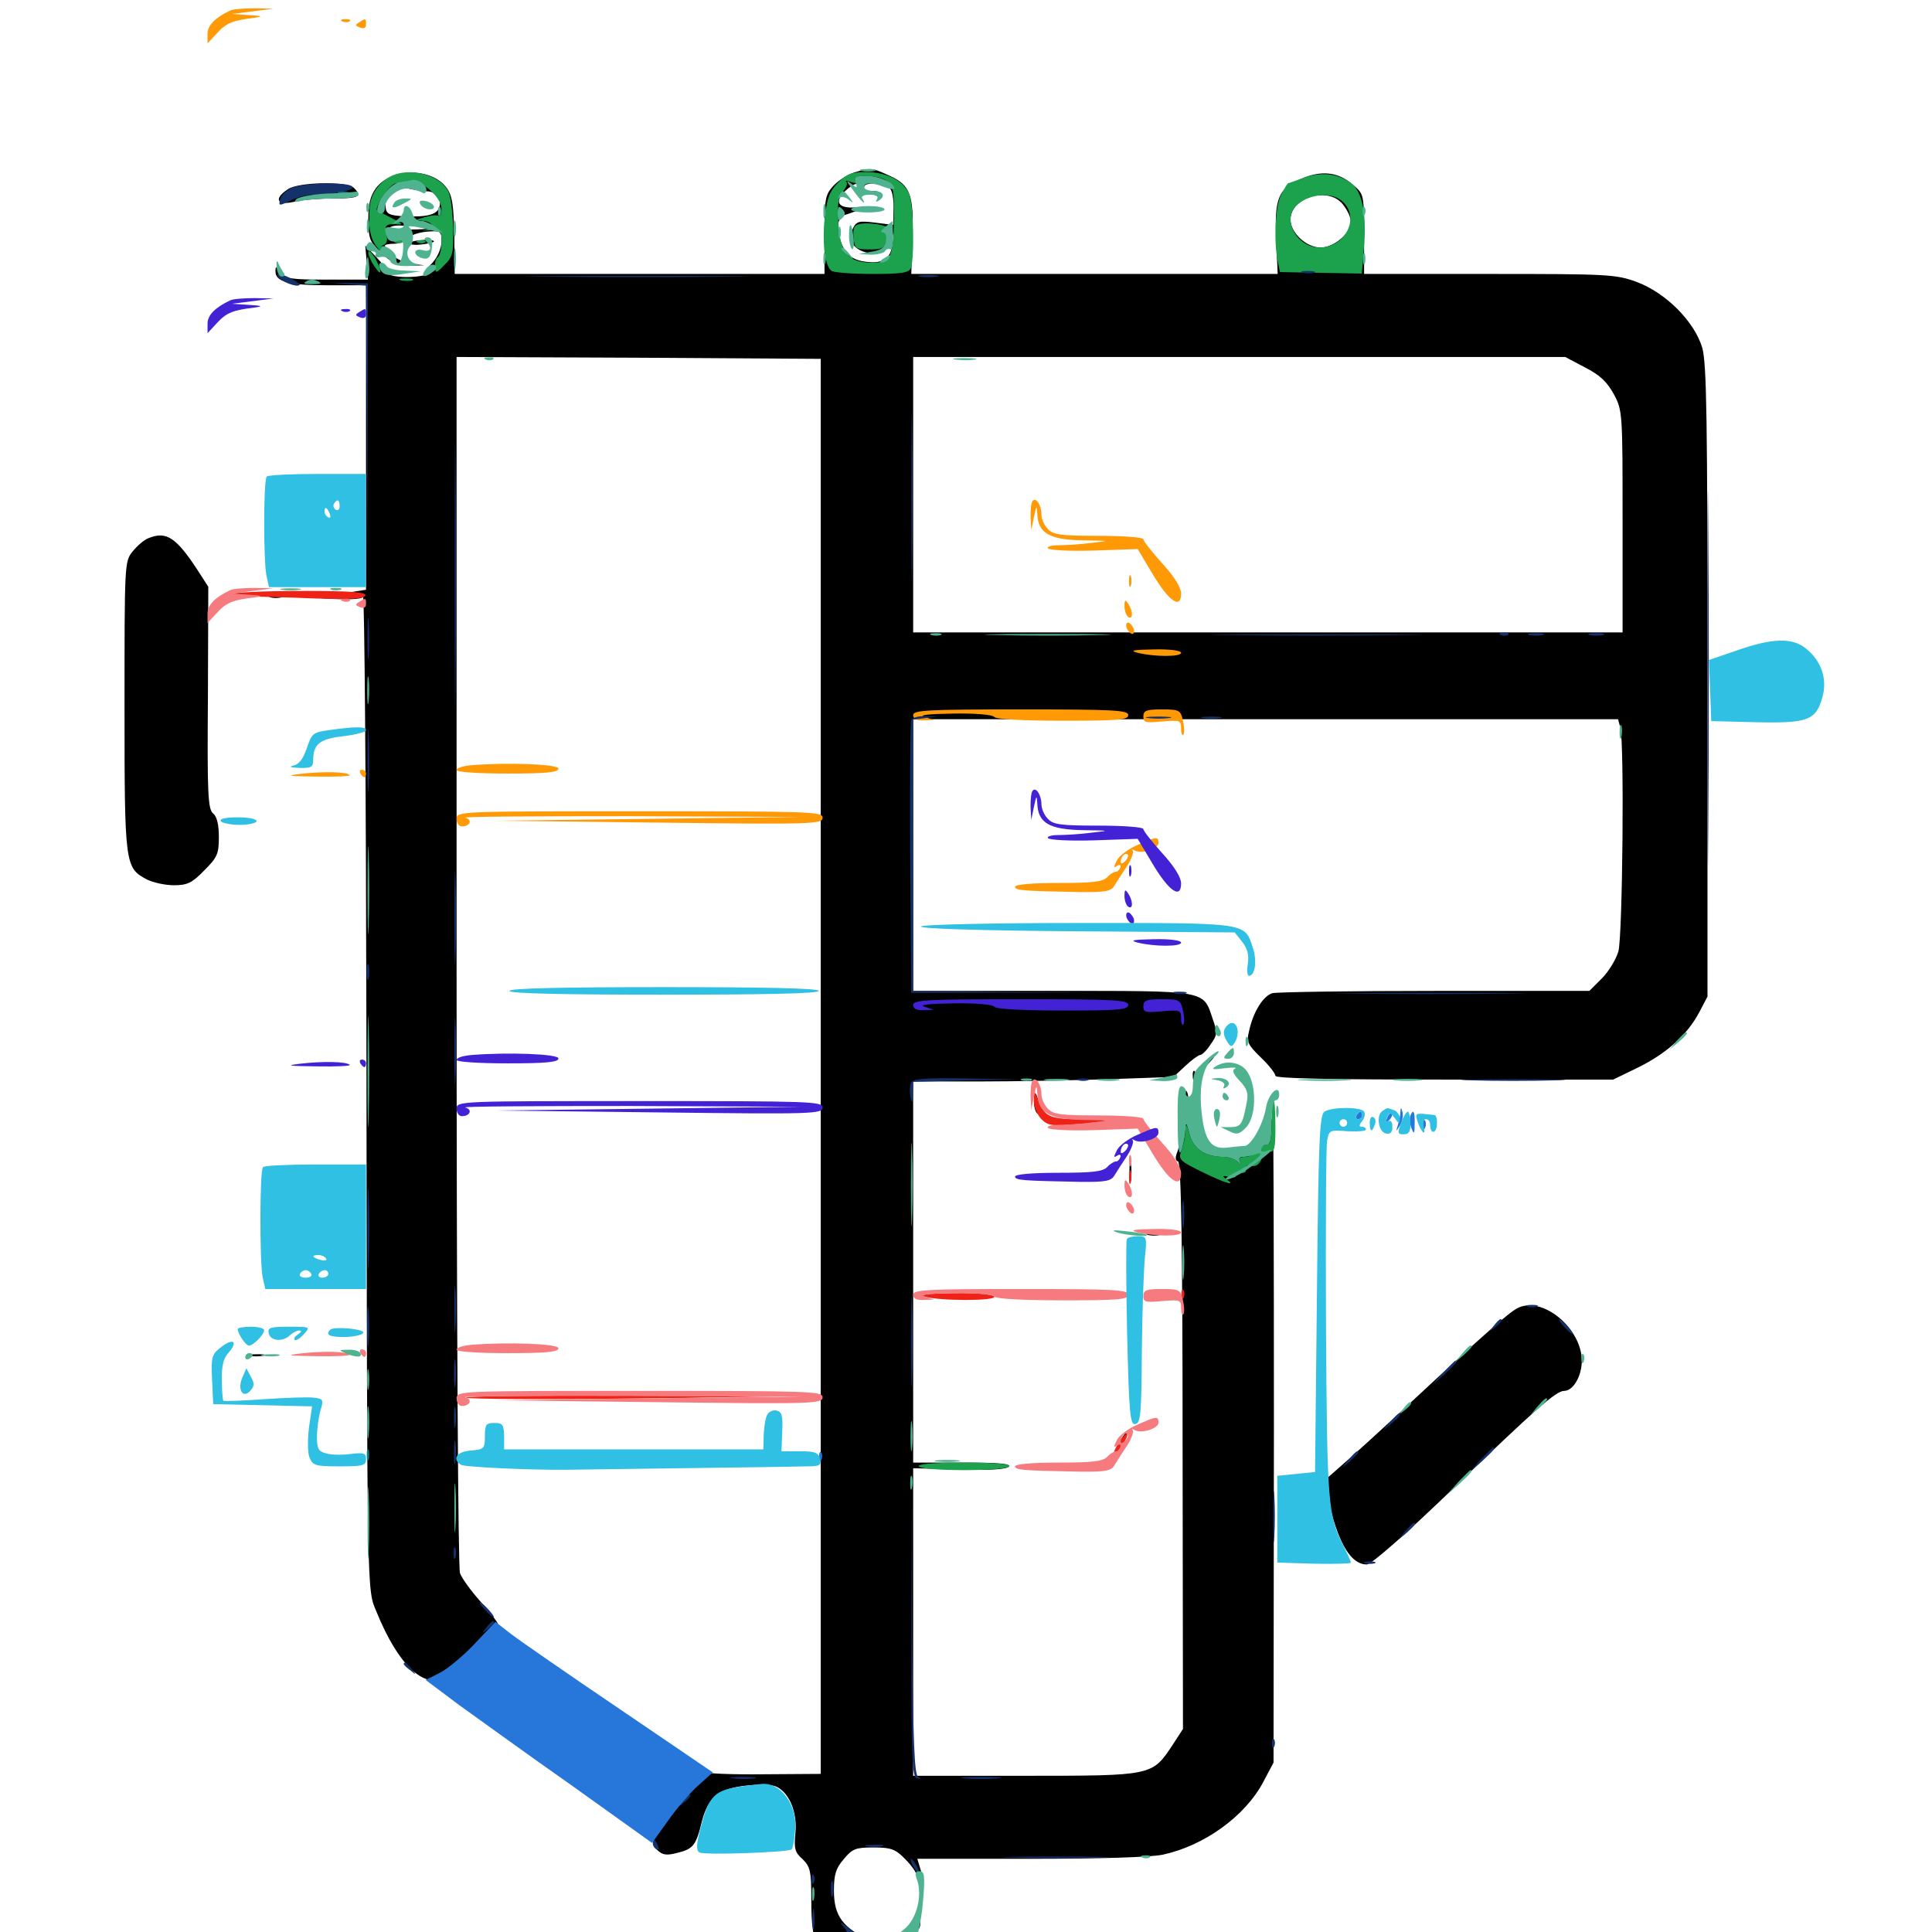 <svg xmlns="http://www.w3.org/2000/svg" viewBox="0 -1000 1000 1000">
	<path fill="#000000" d="M442.188 -910.742C439.062 -909.766 434.18 -906.836 431.445 -903.906C427.148 -899.219 426.758 -897.461 426.758 -878.516V-858.203H331.055H235.352L235.156 -877.93C234.766 -894.141 234.18 -898.633 231.055 -902.93C223.242 -913.281 202.539 -913.281 194.531 -902.539C191.602 -898.438 190.625 -894.336 190.625 -886.133C190.82 -875.977 191.406 -874.609 197.852 -868.555C203.516 -863.477 206.445 -862.109 212.305 -862.5L219.727 -862.695L212.891 -863.477C207.031 -864.258 199.219 -869.531 199.219 -872.852C199.219 -873.438 201.367 -873.828 203.906 -873.828C206.445 -873.828 209.57 -875 210.742 -876.562C212.109 -878.125 216.602 -879.688 220.703 -880.078C228.125 -880.664 228.516 -880.469 228.516 -875C228.516 -871.68 226.562 -867.188 224.219 -864.453C219.922 -859.766 219.922 -859.57 223.633 -860.742L227.539 -862.109L223.633 -859.18C219.336 -855.664 200.195 -855.859 200.391 -859.18C200.391 -860.352 197.852 -863.672 194.727 -866.992L189.062 -872.852L189.844 -864.062L190.43 -855.273H169.336C150.586 -855.273 147.852 -855.664 145.312 -858.984C142.969 -862.305 142.578 -862.305 142.578 -859.57C142.578 -854.102 149.414 -852.344 169.727 -852.344H189.453V-773.438V-694.727L180.469 -693.359C175.391 -692.773 166.406 -691.992 160.352 -691.797C152.344 -691.602 154.492 -691.211 167.969 -690.234C180.078 -689.453 187.109 -689.844 187.891 -691.016C188.672 -692.188 189.453 -591.211 189.648 -466.602C190.039 -167.578 189.844 -177.93 194.922 -165.625C206.055 -138.281 219.336 -125.586 230.664 -131.641C233.398 -133.203 234.375 -132.812 235.352 -129.883C235.938 -127.734 238.867 -124.609 241.797 -122.656C244.727 -120.898 248.242 -117.578 249.609 -115.625C250.977 -113.672 253.125 -112.109 254.102 -112.109C255.078 -112.109 258.398 -109.961 261.328 -107.227C269.336 -99.805 264.258 -101.367 253.125 -109.766C243.555 -116.992 231.25 -124.414 235.352 -120.508C236.523 -119.531 244.922 -113.086 254.102 -106.445C266.016 -98.047 272.07 -94.727 274.609 -95.703C277.344 -96.484 277.539 -96.289 275.781 -95.117C273.828 -93.75 278.711 -89.258 293.945 -78.125C305.469 -69.922 315.625 -63.867 316.797 -64.453C317.969 -65.234 318.359 -64.844 317.578 -63.672C316.406 -61.523 329.492 -52.344 331.25 -54.102C331.836 -54.688 330.469 -55.664 328.32 -56.445C323.828 -57.812 318.75 -65.234 322.266 -65.234C323.242 -65.234 324.219 -64.453 324.219 -63.672C324.219 -62.891 327.344 -60.938 331.25 -59.57C335.742 -58.008 337.891 -56.055 337.109 -54.492C336.523 -52.734 337.109 -52.148 339.062 -52.93C341.797 -53.906 341.797 -53.516 339.648 -50C337.305 -46.289 337.5 -45.312 340.234 -42.383C342.969 -39.844 344.922 -39.453 350.781 -41.016C358.789 -42.969 360.352 -44.922 363.281 -57.227C366.602 -69.727 371.875 -74.219 386.328 -75.781C393.75 -76.562 399.805 -76.367 402.344 -75C408.789 -71.484 412.695 -61.719 411.719 -51.367C410.938 -43.359 411.328 -41.211 415.43 -37.695C419.336 -33.789 419.922 -31.641 419.922 -17.188C419.922 10.547 423.242 14.062 447.461 11.914L463.086 10.547L451.562 5.078C436.133 -2.148 431.641 -8.203 431.641 -21.484C431.641 -29.688 432.617 -33.008 436.719 -37.695C441.211 -43.164 442.969 -43.75 452.148 -43.75C461.133 -43.75 463.477 -42.969 468.555 -37.695C471.875 -34.375 474.609 -30.469 474.609 -28.906C474.609 -27.344 475.391 -26.172 476.367 -26.172C477.539 -26.172 477.539 -28.516 476.562 -32.031L474.805 -37.891H533.203C568.945 -37.891 595.703 -38.672 601.953 -40.039C623.438 -44.727 644.531 -59.961 653.906 -77.734L659.18 -87.695L659.375 -259.57C659.375 -354.102 659.18 -428.125 658.789 -423.828C657.227 -408.789 641.016 -399.219 626.758 -405.078C619.531 -408.203 615.234 -416.992 615.234 -428.516C615.234 -433.398 614.453 -436.133 613.281 -435.352C612.305 -434.766 611.328 -428.516 611.328 -421.68C611.328 -414.844 610.547 -407.031 609.57 -404.297C608.203 -400.977 608.203 -399.219 609.766 -398.828C611.328 -398.242 612.109 -357.227 612.109 -251.562L612.305 -105.078L606.836 -96.68C596.289 -80.859 596.68 -80.859 530.859 -80.859H472.656V-160.547V-240.039L496.289 -239.453C511.523 -238.867 520.703 -239.453 522.07 -240.82C523.633 -242.383 516.992 -242.969 498.438 -242.969H472.656V-341.602V-440.234H506.641C525.195 -440.234 555.469 -440.82 573.828 -441.406L607.422 -442.578L613.477 -448.242C616.797 -451.367 620.312 -453.906 621.094 -453.906C622.07 -453.906 624.609 -456.25 626.562 -459.375C630.078 -464.258 630.273 -465.43 627.734 -472.461C622.656 -487.695 625.586 -487.109 544.727 -487.109H472.656V-557.422V-627.734H655.078H837.5L838.672 -623.438C840.82 -615.43 839.844 -515.82 837.695 -507.617C836.523 -503.516 832.617 -497.07 829.102 -493.555L822.656 -487.109H742.969C699.023 -487.109 661.133 -486.523 658.594 -485.938C653.906 -484.57 648.633 -476.367 646.484 -466.211C645.117 -460.742 645.898 -459.18 652.539 -452.734C656.836 -448.633 660.156 -444.336 660.156 -443.164C660.156 -441.797 687.891 -441.211 747.656 -441.211H834.961L847.852 -447.461C862.5 -454.688 873.242 -464.258 879.492 -475.977L883.789 -484.18V-647.266C883.789 -783.398 883.398 -811.914 881.055 -820.117C876.953 -833.594 862.305 -848.438 847.07 -854.102C836.328 -858.008 832.227 -858.203 770.898 -858.203H706.055V-878.906C706.055 -899.023 705.859 -899.609 700.586 -904.102C692.773 -911.133 683.789 -912.109 673.047 -907.227C661.523 -902.148 659.57 -897.266 660.547 -875.391L661.328 -858.203H566.602H471.68L472.266 -876.367C473.047 -899.023 471.289 -904.102 460.547 -908.984C451.172 -913.281 450.781 -913.281 442.188 -910.742ZM444.336 -903.125C443.75 -902.148 444.141 -901.172 445.117 -901.172C446.289 -901.172 447.266 -902.148 447.266 -903.125C447.266 -906.055 458.203 -905.469 460.742 -902.344C461.914 -900.977 462.695 -896.094 462.5 -891.602L462.305 -883.594L452.93 -884.766C444.922 -885.742 443.359 -885.547 441.602 -882.031C438.867 -876.758 440.82 -872.07 446.484 -869.922C452.734 -867.578 456.836 -869.336 459.18 -875.391C461.719 -881.836 463.281 -879.883 461.719 -872.266C460.352 -865.234 455.859 -863.086 446.094 -864.844C441.406 -865.82 438.672 -867.969 436.523 -871.875C432.617 -879.688 432.812 -887.305 437.109 -888.672C446.875 -891.797 448.242 -892.969 441.602 -892.578C433.594 -892.383 432.031 -895.703 437.305 -900.977C441.406 -905.078 446.484 -906.641 444.336 -903.125ZM221.094 -900.977C225.586 -900.977 228.906 -896.484 227.344 -892.578C225.977 -888.867 220.898 -887.5 208.984 -888.086C201.562 -888.477 200 -889.258 199.609 -892.578C198.633 -899.023 204.492 -903.711 211.719 -902.344C215.039 -901.562 219.336 -900.977 221.094 -900.977ZM695.117 -894.141C697.461 -891.211 699.219 -887.305 699.219 -885.156C699.219 -879.297 690.43 -871.875 683.594 -871.875C676.172 -871.875 667.969 -879.492 667.969 -886.328C667.969 -898.047 687.695 -903.711 695.117 -894.141ZM222.656 -883.594C225.586 -881.641 220.898 -881.055 207.031 -881.25C203.906 -881.445 203.32 -881.055 205.664 -880.469C209.18 -879.297 210.352 -875.781 207.227 -875.781C202.734 -875.781 199.609 -878.32 200.586 -880.859C201.172 -882.617 203.906 -883.594 208.203 -883.203C211.719 -883.008 215.234 -883.398 216.016 -884.18C217.969 -885.938 219.141 -885.938 222.656 -883.594ZM424.805 -448.047V-81.836L395.117 -81.641C378.711 -81.445 365.234 -82.031 365.234 -82.812C365.234 -83.594 358.789 -88.672 351.172 -93.945C343.359 -99.219 319.141 -115.82 297.461 -130.664C275.586 -145.508 257.812 -158.398 257.812 -159.18C257.812 -160.156 253.711 -165.234 248.828 -170.898C243.945 -176.367 239.062 -183.008 238.086 -185.742C237.109 -188.672 236.328 -313.867 236.328 -502.93V-815.234L330.664 -814.844L424.805 -814.258ZM820.508 -809.766C828.125 -805.859 831.836 -802.344 835.352 -795.898C839.844 -787.5 839.844 -786.133 839.844 -729.883V-672.656H656.25H472.656V-743.945V-815.234H641.406H810.156ZM242.188 -142.578C242.188 -142.188 240.625 -140.625 238.867 -139.258C235.742 -136.719 235.547 -136.914 238.086 -140.039C240.625 -143.164 242.188 -144.141 242.188 -142.578ZM451.172 -900.391C451.172 -901.953 454.883 -901.172 456.055 -899.219C456.641 -898.047 455.859 -897.852 454.297 -898.438C452.539 -899.023 451.172 -900 451.172 -900.391ZM279.883 -276.758C257.422 -276.953 275.781 -277.148 320.312 -277.148C364.844 -277.148 383.203 -276.953 360.938 -276.758C338.477 -276.367 302.148 -276.367 279.883 -276.758ZM148.828 -901.953C141.602 -897.07 143.359 -893.555 151.953 -895.508C155.859 -896.484 165.039 -897.266 172.461 -897.266C185.547 -897.266 187.695 -898.242 183.203 -902.734C179.688 -906.25 154.102 -905.859 148.828 -901.953ZM212.109 -874.219C213.086 -875.781 224.609 -876.562 224.609 -875C224.609 -874.609 221.68 -873.828 217.969 -873.438C214.258 -873.047 211.719 -873.438 212.109 -874.219ZM76.953 -721.484C74.609 -720.703 70.898 -717.383 68.555 -714.453C64.453 -709.375 64.453 -707.812 64.453 -634.18C64.453 -551.953 64.648 -550.781 76.172 -544.727C79.297 -543.164 85.547 -541.797 90.039 -541.797C96.875 -541.797 99.414 -542.969 105.664 -549.414C112.5 -556.25 113.281 -558.008 113.281 -566.797C113.281 -573.047 112.305 -577.344 110.352 -578.906C107.617 -581.055 107.227 -589.258 107.617 -638.867L107.812 -696.289L102.539 -704.492C91.211 -721.875 86.133 -725.195 76.953 -721.484ZM138.477 -691.602C137.305 -692.773 139.062 -692.969 142.969 -692.383C148.438 -691.602 148.633 -691.211 144.727 -690.625C142.188 -690.234 139.453 -690.625 138.477 -691.602ZM624.219 -450.977C622.07 -449.414 620.898 -447.656 621.484 -447.07C621.875 -446.484 624.023 -447.852 625.977 -450C630.078 -454.492 629.492 -454.883 624.219 -450.977ZM617.383 -442.969C617.383 -440.82 617.969 -440.234 618.555 -441.797C619.141 -443.164 618.945 -444.922 618.359 -445.508C617.773 -446.289 617.188 -445.117 617.383 -442.969ZM535.156 -429.883C535.156 -427.148 535.938 -424.414 536.914 -423.633C538.086 -423.047 538.477 -424.805 537.891 -427.93C536.523 -435.156 535.156 -436.133 535.156 -429.883ZM584.57 -393.359C584.57 -388.477 584.961 -386.523 585.352 -389.062C585.742 -391.406 585.742 -395.312 585.352 -397.852C584.961 -400.195 584.57 -398.242 584.57 -393.359ZM594.336 -360.742C592.383 -361.328 593.555 -361.719 596.68 -361.719C600 -361.719 601.367 -361.328 600.195 -360.742C598.828 -360.352 596.094 -360.352 594.336 -360.742ZM786.133 -323.242C781.836 -321.484 768.555 -309.766 729.297 -273.242C715.43 -260.352 699.805 -246.094 694.531 -241.602L684.961 -233.203L688.281 -220.312C693.359 -200 699.609 -190.234 707.422 -190.234C709.766 -190.234 726.758 -205.078 753.125 -230.469C794.727 -270.703 805.469 -280.078 809.57 -280.078C814.258 -280.078 818.555 -287.5 818.75 -295.312C818.945 -311.914 799.219 -328.906 786.133 -323.242ZM128.516 -298.242C125.977 -298.633 127.539 -299.023 131.836 -299.023C136.133 -299.219 138.086 -298.828 136.328 -298.242C134.375 -297.852 130.859 -297.852 128.516 -298.242ZM580.078 -254.688C578.906 -252.539 578.516 -250.781 578.906 -250.781C579.492 -250.781 580.859 -252.539 582.031 -254.688C583.203 -256.836 583.594 -258.594 583.203 -258.594C582.617 -258.594 581.25 -256.836 580.078 -254.688ZM474.805 -3.516C474.805 -1.367 475.391 -0.781 475.977 -2.344C476.562 -3.711 476.367 -5.469 475.781 -6.055C475.195 -6.836 474.609 -5.664 474.805 -3.516Z"/>
	<path fill="#ff9906" d="M119.141 -994.531C111.328 -990.82 107.422 -986.914 107.422 -982.422V-977.539L112.305 -982.812C117.188 -988.086 120.312 -989.453 131.836 -990.82C136.328 -991.406 135.742 -991.797 128.906 -992.188L120.117 -992.773L130.859 -994.141L141.602 -995.508L131.836 -995.703C126.562 -995.703 120.703 -995.312 119.141 -994.531ZM177.344 -988.867C175.781 -989.453 176.367 -990.039 178.516 -990.039C180.664 -990.234 181.836 -989.648 181.055 -989.062C180.469 -988.477 178.711 -988.281 177.344 -988.867ZM185.938 -988.477C183.789 -987.109 183.789 -986.719 186.328 -985.742C188.281 -984.961 189.453 -985.547 189.453 -987.305C189.453 -990.625 189.258 -990.625 185.938 -988.477ZM534.57 -740.82C533.789 -740.234 533.398 -736.523 533.398 -732.617L533.789 -725.586L535.156 -732.422C536.523 -738.477 536.523 -738.672 536.914 -733.984C537.305 -724.023 543.164 -720.703 560.156 -720.312C574.805 -720.117 575 -720.117 564.453 -718.945C558.594 -718.164 550.977 -717.773 547.461 -717.773C544.141 -717.773 541.797 -716.992 542.383 -716.211C542.969 -715.234 553.711 -714.648 566.211 -715.039L588.867 -715.82L596.68 -702.734C605.078 -688.672 611.328 -684.375 611.328 -692.773C611.328 -695.898 607.812 -701.562 601.562 -708.398C596.289 -714.258 591.797 -719.922 591.797 -720.898C591.797 -721.875 581.445 -722.656 568.75 -722.656C548.633 -722.656 545.117 -723.242 542.383 -726.172C540.43 -728.125 539.062 -731.445 539.062 -733.594C539.062 -738.281 536.328 -742.773 534.57 -740.82ZM584.375 -699.219C584.375 -696.484 584.766 -695.508 585.352 -696.875C585.742 -698.047 585.742 -700.391 585.352 -701.758C584.766 -702.93 584.375 -701.953 584.375 -699.219ZM582.031 -686.133C582.031 -683.789 583.008 -681.25 583.984 -680.664C586.523 -679.102 586.523 -683.594 583.984 -687.5C582.422 -689.844 582.031 -689.648 582.031 -686.133ZM583.203 -674.805C583.984 -673.242 585.156 -671.875 586.133 -671.875C586.914 -671.875 587.305 -673.242 586.719 -674.805C585.938 -676.367 584.766 -677.734 583.789 -677.734C583.008 -677.734 582.617 -676.367 583.203 -674.805ZM588.867 -662.109C597.656 -659.961 611.328 -659.961 611.328 -662.109C611.328 -663.281 605.469 -664.062 597.266 -663.867C586.523 -663.672 584.375 -663.281 588.867 -662.109ZM472.656 -629.883C472.656 -627.93 474.414 -626.953 478.125 -627.148L483.398 -627.344L478.516 -628.906C475.391 -629.883 480.469 -630.469 493.555 -630.664C504.883 -630.859 513.867 -630.078 514.648 -628.906C515.43 -627.734 529.297 -626.953 550 -626.953C578.906 -626.953 583.984 -627.344 583.984 -629.883C583.984 -632.422 576.562 -632.812 528.32 -632.812C480.078 -632.812 472.656 -632.422 472.656 -629.883ZM591.797 -629.102C591.797 -625.977 592.969 -625.781 601.562 -626.562C610.742 -627.344 611.328 -627.148 611.328 -623.047C611.328 -620.508 611.914 -618.945 612.5 -619.727C613.086 -620.312 613.086 -623.438 612.305 -626.758C611.133 -632.422 610.547 -632.812 601.367 -632.812C593.359 -632.812 591.797 -632.227 591.797 -629.102ZM243.75 -603.906C239.648 -603.516 236.328 -602.539 236.328 -601.367C236.328 -600.391 247.461 -599.609 262.695 -599.609C282.422 -599.609 289.062 -600.195 289.062 -602.148C289.062 -604.492 262.891 -605.469 243.75 -603.906ZM155.273 -599.414C166.992 -600.781 179.297 -600.586 181.055 -598.828C181.641 -598.242 174.023 -597.852 163.867 -598.047C149.219 -598.242 147.461 -598.438 155.273 -599.414ZM186.523 -599.609C187.109 -598.633 188.086 -597.656 188.672 -597.656C189.062 -597.656 189.453 -598.633 189.453 -599.609C189.453 -600.781 188.477 -601.562 187.305 -601.562C186.328 -601.562 185.938 -600.781 186.523 -599.609ZM236.328 -576.172C236.328 -574.023 237.5 -572.266 239.062 -572.266C243.359 -572.266 244.727 -575.781 240.82 -576.758C238.867 -577.344 277.344 -577.539 326.172 -577.539L415.039 -577.148L335.938 -576.172L256.836 -575.195L341.406 -574.219C420.898 -573.242 425.781 -573.438 425.781 -576.758C425.781 -579.883 419.922 -580.078 331.055 -580.078C237.695 -580.078 236.328 -580.078 236.328 -576.172ZM588.477 -562.5C583.984 -560.547 579.297 -557.031 578.125 -554.688C576.367 -551.172 576.367 -550.586 578.125 -551.758C579.688 -552.734 580.273 -552.344 579.883 -550.977C579.297 -549.609 578.32 -548.633 577.539 -548.828C576.758 -548.828 574.609 -547.656 573.047 -545.898C570.703 -543.555 565.234 -542.969 547.656 -542.969C534.375 -542.969 525.391 -542.188 525.391 -541.016C525.391 -539.062 529.492 -538.867 558.398 -538.281C572.461 -538.086 575.195 -538.672 576.953 -541.797C578.125 -543.75 581.055 -548.242 583.398 -551.758C585.742 -555.469 586.914 -558.984 586.328 -559.766C585.547 -560.547 585.938 -560.547 587.305 -559.766C590.82 -557.812 599.609 -560.547 599.609 -563.672C599.609 -567.188 598.633 -566.992 588.477 -562.5ZM582.422 -554.297C581.055 -552.93 580.078 -552.734 580.078 -553.906C580.078 -556.641 582.422 -558.984 583.789 -557.617C584.18 -557.031 583.594 -555.469 582.422 -554.297Z"/>
	<path fill="#ef2218" d="M119.727 -692.578C118.555 -691.797 122.07 -691.211 127.539 -691.211C133.203 -691.211 149.023 -690.82 162.891 -690.234C181.641 -689.648 188.477 -690.039 189.062 -691.797C189.648 -693.555 181.641 -694.141 155.859 -694.141C137.305 -694.141 121.094 -693.359 119.727 -692.578ZM535.156 -430.078C535.156 -426.953 536.914 -422.852 539.062 -420.703C542.383 -417.383 544.531 -416.992 558.008 -418.164C577.539 -419.531 578.711 -420.703 560.938 -420.703C543.945 -420.703 541.211 -421.68 537.891 -429.297L535.352 -435.352ZM584.375 -390.43C584.375 -387.305 584.766 -386.133 585.352 -388.086C585.742 -389.844 585.742 -392.578 585.352 -393.945C584.766 -395.117 584.375 -393.75 584.375 -390.43ZM611.523 -329.688C611.523 -327.539 612.109 -326.953 612.695 -328.516C613.281 -329.883 613.086 -331.641 612.5 -332.227C611.914 -333.008 611.328 -331.836 611.523 -329.688ZM478.516 -328.906C485.938 -326.562 516.016 -326.562 514.648 -328.906C513.867 -330.078 504.883 -330.859 493.555 -330.664C480.469 -330.469 475.391 -329.883 478.516 -328.906ZM241.211 -276.562C239.062 -277.344 277.344 -277.734 326.172 -277.539L415.039 -277.344L330.078 -276.172C283.398 -275.586 243.359 -275.781 241.211 -276.562ZM579.297 -253.516C577.344 -250.781 576.172 -248.047 576.758 -247.656C577.148 -247.07 579.102 -249.023 580.859 -251.953C582.812 -254.688 583.984 -257.422 583.398 -257.812C583.008 -258.398 581.055 -256.445 579.297 -253.516Z"/>
	<path fill="#1ca14c" d="M201.562 -908.398C195.898 -905.078 191.992 -899.414 191.406 -893.359C190.43 -881.25 191.602 -875.781 196.484 -870.508C199.414 -867.578 200.391 -866.797 199.023 -868.75C196.875 -871.68 196.875 -872.656 198.633 -873.242C200.195 -873.828 200.781 -875.977 200 -878.906C198.828 -883.594 199.805 -884.375 207.031 -883.789C208.594 -883.789 206.836 -885.156 203.125 -886.914C199.414 -888.867 195.898 -890.625 195.312 -891.016C193.359 -892.383 201.953 -905.078 204.883 -905.078C206.641 -905.078 209.766 -905.664 211.914 -906.25C217.383 -907.617 228.516 -898.047 228.516 -891.992C228.516 -889.453 227.734 -887.695 226.953 -888.281C225.977 -888.867 222.656 -888.477 219.531 -887.5C214.844 -886.133 214.648 -885.938 218.164 -885.742C224.023 -885.547 225.586 -882.031 220.312 -881.055C217.773 -880.664 218.75 -880.469 222.266 -880.859C228.125 -881.445 228.516 -881.055 228.516 -874.805C228.516 -871.094 227.734 -867.773 226.758 -866.992C225.586 -866.406 225 -864.258 225.195 -862.109C225.391 -858.398 225.781 -858.398 230.078 -862.891C234.375 -866.992 234.766 -869.141 234.57 -881.445C234.375 -889.062 233.398 -897.461 232.422 -900C228.906 -909.375 211.719 -914.062 201.562 -908.398ZM433.789 -905.469C429.492 -901.172 428.125 -897.656 426.953 -887.891C425.391 -874.805 426.953 -861.914 430.469 -859.766C431.641 -858.984 441.016 -858.203 451.367 -858.203C466.797 -858.203 470.508 -858.789 471.484 -861.328C473.438 -866.602 472.852 -894.922 470.508 -899.805C467.383 -906.641 458.789 -910.938 448.242 -910.938C440.82 -910.938 438.086 -909.961 433.789 -905.469ZM459.375 -906.25C462.305 -904.102 462.891 -900.781 462.695 -887.305C462.5 -866.797 461.133 -864.062 451.367 -864.062C439.062 -864.062 434.961 -868.945 433.984 -884.375C433.398 -894.531 433.789 -898.242 436.328 -900.977C438.086 -902.93 438.867 -905.078 438.086 -905.859C437.305 -906.641 438.281 -906.641 440.234 -905.859C442.969 -904.883 443.555 -905.078 442.578 -906.641C440.625 -909.961 455.078 -909.57 459.375 -906.25ZM444.727 -883.984C441.992 -883.398 441.406 -881.836 441.797 -877.148C442.383 -871.289 442.773 -870.898 450 -870.898C456.836 -870.898 457.812 -871.484 459.18 -876.172C459.961 -879.297 459.961 -882.031 459.18 -882.422C456.641 -883.984 448.438 -884.961 444.727 -883.984ZM674.805 -908.008C670.508 -906.445 666.797 -905.078 666.602 -905.078C666.406 -905.078 664.844 -902.539 663.086 -899.219C660.156 -893.555 659.18 -875.391 661.328 -864.844L662.5 -859.18L683.594 -858.789L704.883 -858.398L705.859 -870.508C707.617 -888.281 705.273 -900.977 699.219 -905.273C692.188 -910.352 683.789 -911.133 674.805 -908.008ZM695.312 -895.312C703.906 -886.719 696.094 -871.875 682.812 -871.875C675.195 -871.875 667.969 -878.906 667.969 -886.719C667.969 -897.266 687.305 -903.32 695.312 -895.312ZM204.688 -874.414C203.125 -875 203.711 -875.586 205.859 -875.586C208.008 -875.781 209.18 -875.195 208.398 -874.609C207.812 -874.023 206.055 -873.828 204.688 -874.414ZM216.406 -874.414C214.844 -875 215.43 -875.586 217.578 -875.586C219.727 -875.781 220.898 -875.195 220.117 -874.609C219.531 -874.023 217.773 -873.828 216.406 -874.414ZM192.578 -864.062C194.531 -860.938 196.289 -858.594 196.68 -858.984C197.852 -860.156 192.773 -869.922 191.016 -869.922C190.039 -869.922 190.82 -867.383 192.578 -864.062ZM207.617 -854.883C205.664 -855.469 206.836 -855.859 209.961 -855.859C213.281 -855.859 214.648 -855.469 213.477 -854.883C212.109 -854.492 209.375 -854.492 207.617 -854.883ZM658.203 -418.555C658.203 -412.109 657.422 -407.227 656.641 -407.812C655.664 -408.398 653.516 -407.031 651.758 -404.883C650 -402.93 646.68 -401.172 644.531 -401.172C641.797 -401.172 640.82 -400.391 641.797 -398.828C642.969 -396.875 642.578 -396.875 640.43 -398.828C639.062 -400 635.938 -401.172 633.594 -401.172C624.023 -401.172 617.969 -405.078 615.82 -412.5C614.062 -418.945 613.672 -419.141 613.477 -414.453C613.477 -411.523 612.5 -407.031 611.523 -404.492C609.766 -400 610.352 -399.219 621.875 -393.555C634.18 -387.5 640.43 -385.742 634.766 -389.648C632.422 -391.406 632.617 -391.602 636.328 -390.82C638.867 -390.234 640.234 -390.625 639.453 -391.797C638.867 -392.773 639.844 -393.359 641.797 -392.969C644.141 -392.578 645.312 -393.359 644.922 -395.117C644.531 -396.68 645.508 -397.266 647.266 -396.68C650.195 -395.508 653.125 -398.242 653.32 -402.148C653.32 -403.32 654.883 -403.906 656.836 -403.906C659.766 -403.516 660.156 -405.469 660.156 -416.992C660.156 -424.414 659.766 -430.469 659.18 -430.469C658.594 -430.469 658.203 -425.195 658.203 -418.555ZM475.586 -241.016C476.367 -239.844 486.328 -239.062 499.023 -239.062C511.719 -239.062 521.68 -239.844 522.461 -241.016C523.242 -242.188 515.039 -242.969 499.023 -242.969C483.008 -242.969 474.805 -242.188 475.586 -241.016Z"/>
	<path fill="#143269" d="M150.391 -902.539C147.656 -901.172 145.312 -898.438 144.922 -896.68C144.141 -893.359 144.531 -893.359 150.195 -896.094C153.32 -897.852 158.984 -899.219 162.5 -899.219C172.852 -899.219 183.594 -901.562 182.422 -903.32C180.859 -906.055 155.859 -905.273 150.391 -902.539ZM143.945 -856.836C144.922 -854.492 153.711 -850.977 155.078 -852.539C155.469 -852.93 152.93 -854.688 149.414 -856.445C144.336 -858.789 143.164 -858.789 143.945 -856.836ZM674.414 -858.789C672.461 -859.375 673.633 -859.766 676.758 -859.766C680.078 -859.766 681.445 -859.375 680.273 -858.789C678.906 -858.398 676.172 -858.398 674.414 -858.789ZM282.812 -856.836C256.641 -857.031 277.93 -857.227 330.078 -857.227C382.227 -857.227 403.516 -857.031 377.539 -856.836C351.367 -856.445 308.789 -856.445 282.812 -856.836ZM476.172 -856.836C473.633 -857.227 475.586 -857.617 480.469 -857.617C485.352 -857.617 487.305 -857.227 484.961 -856.836C482.422 -856.445 478.516 -856.445 476.172 -856.836ZM180.078 -852.93L189.453 -852.148L190.039 -772.07L190.43 -692.188V-772.656V-853.32L180.664 -853.516L170.898 -853.711ZM235.352 -701.953C235.352 -640.234 235.547 -614.844 235.742 -645.898C236.133 -676.758 236.133 -727.148 235.742 -758.203C235.547 -789.062 235.352 -763.672 235.352 -701.953ZM471.68 -742.969C471.68 -703.711 471.875 -687.695 472.07 -707.422C472.461 -726.953 472.461 -758.984 472.07 -778.711C471.875 -798.242 471.68 -782.227 471.68 -742.969ZM883.789 -649.219C883.789 -562.695 883.984 -527.344 884.18 -570.508C884.57 -613.867 884.57 -684.57 884.18 -727.734C883.984 -771.094 883.789 -735.742 883.789 -649.219ZM190.234 -669.727C190.234 -660.156 190.43 -655.859 190.82 -660.352C191.211 -664.844 191.211 -672.852 190.82 -677.93C190.43 -683.008 190.234 -679.492 190.234 -669.727ZM637.305 -671.289C612.695 -671.484 632.812 -671.68 681.641 -671.68C730.469 -671.68 750.586 -671.484 726.172 -671.289C701.562 -670.898 661.719 -670.898 637.305 -671.289ZM776.953 -671.289C775.391 -671.875 775.977 -672.461 778.125 -672.461C780.273 -672.656 781.445 -672.07 780.664 -671.484C780.078 -670.898 778.32 -670.703 776.953 -671.289ZM791.602 -671.289C789.648 -671.875 791.211 -672.266 794.922 -672.266C798.633 -672.266 800.195 -671.875 798.438 -671.289C796.484 -670.898 793.359 -670.898 791.602 -671.289ZM822.852 -671.289C820.898 -671.875 822.461 -672.266 826.172 -672.266C829.883 -672.266 831.445 -671.875 829.688 -671.289C827.734 -670.898 824.609 -670.898 822.852 -671.289ZM190.234 -606.25C190.234 -591.797 190.43 -585.742 190.82 -593.164C191.211 -600.391 191.211 -612.109 190.82 -619.531C190.43 -626.758 190.234 -620.703 190.234 -606.25ZM471.68 -627.148C471.094 -625.977 470.898 -593.555 471.094 -555.469L471.68 -486.133H520.117L568.359 -485.938L520.508 -486.523L472.656 -487.109V-557.422V-627.539L479.102 -628.32L485.352 -629.102L478.906 -629.297C475.391 -629.492 472.07 -628.516 471.68 -627.148ZM594.336 -628.32C591.211 -628.711 593.75 -629.102 599.609 -629.102C605.469 -629.102 608.008 -628.711 605.078 -628.32C601.953 -627.93 597.266 -627.93 594.336 -628.32ZM622.656 -628.32C620.117 -628.711 622.07 -629.102 626.953 -629.102C631.836 -629.102 633.789 -628.711 631.445 -628.32C628.906 -627.93 625 -627.93 622.656 -628.32ZM235.156 -525.195C235.156 -503.711 235.547 -494.727 235.742 -505.078C236.133 -515.43 236.133 -533.008 235.742 -544.141C235.547 -555.273 235.156 -546.68 235.156 -525.195ZM189.844 -496.875C189.844 -493.164 190.234 -491.602 190.82 -493.555C191.211 -495.312 191.211 -498.438 190.82 -500.391C190.234 -502.148 189.844 -500.586 189.844 -496.875ZM608.008 -485.742C606.055 -486.328 607.227 -486.719 610.352 -486.719C613.672 -486.719 615.039 -486.328 613.867 -485.742C612.5 -485.352 609.766 -485.352 608.008 -485.742ZM700.781 -485.742C678.906 -485.938 696.68 -486.133 740.234 -486.133C783.789 -486.133 801.562 -485.938 779.883 -485.742C758.008 -485.352 722.461 -485.352 700.781 -485.742ZM235.156 -455.859C235.156 -440.234 235.547 -433.984 235.742 -441.797C236.133 -449.414 236.133 -462.305 235.742 -470.117C235.547 -477.734 235.156 -471.484 235.156 -455.859ZM471.484 -439.453C470.898 -437.891 470.703 -434.57 471.289 -432.031C471.875 -428.516 472.266 -428.906 472.461 -433.789L472.656 -440.039L500.586 -440.82L528.32 -441.406L500.391 -441.797C477.734 -442.188 472.266 -441.602 471.484 -439.453ZM558.203 -440.82C556.836 -441.406 557.812 -441.797 560.547 -441.797C563.281 -441.797 564.258 -441.406 563.086 -440.82C561.719 -440.43 559.375 -440.43 558.203 -440.82ZM761.328 -440.82C749.219 -441.016 758.984 -441.406 783.203 -441.406C807.422 -441.406 817.188 -441.016 805.273 -440.82C793.164 -440.43 773.242 -440.43 761.328 -440.82ZM190.234 -364.062C190.234 -345.312 190.625 -337.5 190.82 -347.07C191.211 -356.445 191.211 -371.68 190.82 -381.25C190.625 -390.625 190.234 -382.812 190.234 -364.062ZM611.914 -370.898C611.914 -364.453 612.305 -362.109 612.695 -365.625C613.086 -369.141 613.086 -374.414 612.695 -377.344C612.305 -380.273 611.914 -377.344 611.914 -370.898ZM471.484 -305.469C471.484 -284.57 471.875 -275.977 472.07 -286.523C472.461 -296.875 472.461 -314.062 472.07 -324.609C471.875 -334.961 471.484 -326.367 471.484 -305.469ZM235.156 -322.07C235.156 -311.328 235.352 -307.227 235.742 -312.891C236.133 -318.555 236.133 -327.344 235.742 -332.422C235.352 -337.5 235.156 -332.812 235.156 -322.07ZM190.039 -313.281C190.039 -304.102 190.43 -300.391 190.82 -305.078C191.211 -309.57 191.211 -316.992 190.82 -321.68C190.43 -326.172 190.039 -322.461 190.039 -313.281ZM790.625 -323.633C789.258 -324.219 790.234 -324.609 792.969 -324.609C795.703 -324.609 796.68 -324.219 795.508 -323.633C794.141 -323.242 791.797 -323.242 790.625 -323.633ZM773.242 -313.867C770.703 -310.742 770.898 -310.547 774.023 -313.086C777.148 -315.625 778.125 -317.188 776.562 -317.188C776.172 -317.188 774.609 -315.625 773.242 -313.867ZM809.57 -313.281C811.523 -311.133 813.477 -309.375 814.062 -309.375C814.648 -309.375 813.477 -311.133 811.523 -313.281C809.57 -315.43 807.617 -317.188 807.031 -317.188C806.445 -317.188 807.617 -315.43 809.57 -313.281ZM234.961 -288.867C234.961 -282.422 235.352 -280.078 235.742 -283.594C236.133 -287.109 236.133 -292.383 235.742 -295.312C235.352 -298.242 234.961 -295.312 234.961 -288.867ZM746.875 -289.453L741.211 -283.008L747.656 -288.672C753.516 -294.141 754.883 -295.703 753.32 -295.703C752.93 -295.703 750.195 -292.773 746.875 -289.453ZM234.961 -266.406C234.961 -261.523 235.352 -259.57 235.742 -262.109C236.133 -264.453 236.133 -268.359 235.742 -270.898C235.352 -273.242 234.961 -271.289 234.961 -266.406ZM719.531 -264.062L715.82 -259.57L720.312 -263.281C724.414 -266.797 725.586 -268.359 724.023 -268.359C723.633 -268.359 721.68 -266.406 719.531 -264.062ZM234.961 -247.852C234.961 -242.578 235.352 -240.43 235.742 -243.555C236.133 -246.484 236.133 -250.781 235.742 -253.32C235.352 -255.664 234.961 -253.32 234.961 -247.852ZM766.406 -244.531L760.742 -238.086L767.188 -243.75C773.047 -249.219 774.414 -250.781 772.852 -250.781C772.461 -250.781 769.727 -247.852 766.406 -244.531ZM698.047 -244.531L694.336 -240.039L698.828 -243.75C701.172 -245.898 703.125 -247.852 703.125 -248.242C703.125 -249.805 701.562 -248.633 698.047 -244.531ZM658.984 -214.648C658.984 -202.93 659.18 -198.242 659.57 -204.492C659.961 -210.742 659.961 -220.312 659.57 -225.977C659.18 -231.641 658.984 -226.562 658.984 -214.648ZM471.68 -154.297C471.68 -90.039 472.07 -80.078 474.609 -79.492C476.758 -78.906 476.953 -79.102 475.195 -80.273C473.242 -81.641 472.656 -99.805 472.07 -155.273L471.68 -228.32ZM727.344 -207.422L723.633 -202.93L728.125 -206.641C730.469 -208.789 732.422 -210.742 732.422 -211.133C732.422 -212.695 730.859 -211.523 727.344 -207.422ZM234.766 -196.094C234.766 -193.359 235.156 -192.383 235.742 -193.75C236.133 -194.922 236.133 -197.266 235.742 -198.633C235.156 -199.805 234.766 -198.828 234.766 -196.094ZM706.641 -190.82C705.273 -191.406 706.25 -191.797 708.984 -191.797C711.719 -191.797 712.695 -191.406 711.523 -190.82C710.156 -190.43 707.812 -190.43 706.641 -190.82ZM250.977 -166.797C252.93 -164.648 254.883 -162.891 255.469 -162.891C256.055 -162.891 254.883 -164.648 252.93 -166.797C250.977 -168.945 249.023 -170.703 248.438 -170.703C247.852 -170.703 249.023 -168.945 250.977 -166.797ZM251.758 -157.617C249.219 -154.492 249.414 -154.297 252.539 -156.836C255.664 -159.375 256.641 -160.938 255.078 -160.938C254.688 -160.938 253.125 -159.375 251.758 -157.617ZM208.984 -138.672C208.984 -138.281 210.547 -136.719 212.5 -135.352C215.43 -132.812 215.625 -133.008 213.086 -136.133C210.547 -139.258 208.984 -140.234 208.984 -138.672ZM658.398 -97.266C658.398 -95.117 658.984 -94.531 659.57 -96.094C660.156 -97.461 659.961 -99.219 659.375 -99.805C658.789 -100.586 658.203 -99.414 658.398 -97.266ZM379.492 -79.492C376.367 -79.883 378.906 -80.273 384.766 -80.273C390.625 -80.273 393.164 -79.883 390.234 -79.492C387.109 -79.102 382.422 -79.102 379.492 -79.492ZM499.609 -79.492C494.922 -79.883 498.633 -80.273 507.812 -80.273C516.992 -80.273 520.703 -79.883 516.211 -79.492C511.523 -79.102 504.102 -79.102 499.609 -79.492ZM353.32 -67.773C350.781 -64.648 350.977 -64.453 354.102 -66.992C357.227 -69.531 358.203 -71.094 356.641 -71.094C356.25 -71.094 354.688 -69.531 353.32 -67.773ZM337.891 -45.898C337.891 -44.727 338.672 -43.359 339.844 -42.773C341.016 -42.188 341.211 -42.969 340.625 -44.531C339.258 -48.047 337.891 -48.633 337.891 -45.898ZM448.828 -44.336C446.289 -44.727 447.852 -45.117 452.148 -45.117C456.445 -45.312 458.398 -44.922 456.641 -44.336C454.688 -43.945 451.172 -43.945 448.828 -44.336ZM524.023 -38.477C511.328 -38.672 521.289 -39.062 545.898 -39.062C570.703 -39.062 581.055 -38.672 568.945 -38.477C556.836 -38.086 536.719 -38.086 524.023 -38.477ZM472.656 -33.984C473.828 -31.836 475.195 -30.078 475.781 -30.078C476.172 -30.078 475.781 -31.836 474.609 -33.984C473.438 -36.133 472.07 -37.891 471.484 -37.891C471.094 -37.891 471.484 -36.133 472.656 -33.984ZM420.117 -26.953C420.117 -24.805 420.703 -24.219 421.289 -25.781C421.875 -27.148 421.68 -28.906 421.094 -29.492C420.508 -30.273 419.922 -29.102 420.117 -26.953ZM430.078 -22.266C430.078 -18.555 430.469 -16.992 431.055 -18.945C431.445 -20.703 431.445 -23.828 431.055 -25.781C430.469 -27.539 430.078 -25.977 430.078 -22.266ZM420.508 -6.641C420.508 -1.758 420.898 0.195 421.289 -2.344C421.68 -4.688 421.68 -8.594 421.289 -11.133C420.898 -13.477 420.508 -11.523 420.508 -6.641ZM435.938 -3.516C439.258 0.195 439.062 0.586 435.352 3.906C433.008 5.664 431.641 7.617 432.031 7.812C432.227 8.203 438.086 8.984 444.922 9.57C455.273 10.352 456.836 10.156 454.883 7.812C453.711 6.25 451.562 5.078 450.391 5.078C449.219 5.078 444.727 2.344 440.43 -1.172C436.133 -4.688 434.18 -5.664 435.938 -3.516ZM442.383 3.125C442.969 4.102 442.578 5.078 441.602 5.078C440.43 5.078 439.453 4.102 439.453 3.125C439.453 1.953 439.844 1.172 440.234 1.172C440.82 1.172 441.797 1.953 442.383 3.125ZM421.875 5.859C421.875 6.25 423.438 7.812 425.391 9.18C428.32 11.719 428.516 11.523 425.977 8.398C423.438 5.273 421.875 4.297 421.875 5.859ZM441.016 12.305C439.453 11.719 440.039 11.133 442.188 11.133C444.336 10.938 445.508 11.523 444.727 12.109C444.141 12.695 442.383 12.891 441.016 12.305Z"/>
	<path fill="#f67b7f" d="M119.141 -694.531C111.328 -690.82 107.422 -686.914 107.422 -682.422V-677.539L112.305 -682.812C117.188 -688.086 120.312 -689.453 131.836 -690.82C136.328 -691.406 135.742 -691.797 128.906 -692.188L120.117 -692.773L130.859 -694.141L141.602 -695.508L131.836 -695.703C126.562 -695.703 120.703 -695.312 119.141 -694.531ZM177.344 -688.867C175.781 -689.453 176.367 -690.039 178.516 -690.039C180.664 -690.234 181.836 -689.648 181.055 -689.062C180.469 -688.477 178.711 -688.281 177.344 -688.867ZM185.938 -688.477C183.789 -687.109 183.789 -686.719 186.328 -685.742C188.281 -684.961 189.453 -685.547 189.453 -687.305C189.453 -690.625 189.258 -690.625 185.938 -688.477ZM534.57 -440.82C533.789 -440.234 533.398 -436.523 533.398 -432.617L533.789 -425.586L535.156 -432.422C536.523 -438.477 536.523 -438.672 536.914 -433.984C537.305 -424.023 543.164 -420.703 560.156 -420.312C574.805 -420.117 575 -420.117 564.453 -418.945C558.594 -418.164 550.977 -417.773 547.461 -417.773C544.141 -417.773 541.797 -416.992 542.383 -416.211C542.969 -415.234 553.711 -414.648 566.211 -415.039L588.867 -415.82L596.68 -402.734C605.078 -388.672 611.328 -384.375 611.328 -392.773C611.328 -395.898 607.812 -401.562 601.562 -408.398C596.289 -414.258 591.797 -419.922 591.797 -420.898C591.797 -421.875 581.445 -422.656 568.75 -422.656C548.633 -422.656 545.117 -423.242 542.383 -426.172C540.43 -428.125 539.062 -431.445 539.062 -433.594C539.062 -438.281 536.328 -442.773 534.57 -440.82ZM584.375 -399.219C584.375 -396.484 584.766 -395.508 585.352 -396.875C585.742 -398.047 585.742 -400.391 585.352 -401.758C584.766 -402.93 584.375 -401.953 584.375 -399.219ZM582.031 -386.133C582.031 -383.789 583.008 -381.25 583.984 -380.664C586.523 -379.102 586.523 -383.594 583.984 -387.5C582.422 -389.844 582.031 -389.648 582.031 -386.133ZM583.203 -374.805C583.984 -373.242 585.156 -371.875 586.133 -371.875C586.914 -371.875 587.305 -373.242 586.719 -374.805C585.938 -376.367 584.766 -377.734 583.789 -377.734C583.008 -377.734 582.617 -376.367 583.203 -374.805ZM588.867 -362.109C597.656 -359.961 611.328 -359.961 611.328 -362.109C611.328 -363.281 605.469 -364.062 597.266 -363.867C586.523 -363.672 584.375 -363.281 588.867 -362.109ZM472.656 -329.883C472.656 -327.93 474.414 -326.953 478.125 -327.148L483.398 -327.344L478.516 -328.906C475.391 -329.883 480.469 -330.469 493.555 -330.664C504.883 -330.859 513.867 -330.078 514.648 -328.906C515.43 -327.734 529.297 -326.953 550 -326.953C578.906 -326.953 583.984 -327.344 583.984 -329.883C583.984 -332.422 576.562 -332.812 528.32 -332.812C480.078 -332.812 472.656 -332.422 472.656 -329.883ZM591.797 -329.102C591.797 -325.977 592.969 -325.781 601.562 -326.562C610.742 -327.344 611.328 -327.148 611.328 -323.047C611.328 -320.508 611.914 -318.945 612.5 -319.727C613.086 -320.312 613.086 -323.438 612.305 -326.758C611.133 -332.422 610.547 -332.812 601.367 -332.812C593.359 -332.812 591.797 -332.227 591.797 -329.102ZM243.75 -303.906C239.648 -303.516 236.328 -302.539 236.328 -301.367C236.328 -300.391 247.461 -299.609 262.695 -299.609C282.422 -299.609 289.062 -300.195 289.062 -302.148C289.062 -304.492 262.891 -305.469 243.75 -303.906ZM155.273 -299.414C166.992 -300.781 179.297 -300.586 181.055 -298.828C181.641 -298.242 174.023 -297.852 163.867 -298.047C149.219 -298.242 147.461 -298.438 155.273 -299.414ZM186.523 -299.609C187.109 -298.633 188.086 -297.656 188.672 -297.656C189.062 -297.656 189.453 -298.633 189.453 -299.609C189.453 -300.781 188.477 -301.562 187.305 -301.562C186.328 -301.562 185.938 -300.781 186.523 -299.609ZM236.328 -276.172C236.328 -274.023 237.5 -272.266 239.062 -272.266C243.359 -272.266 244.727 -275.781 240.82 -276.758C238.867 -277.344 277.344 -277.539 326.172 -277.539L415.039 -277.148L335.938 -276.172L256.836 -275.195L341.406 -274.219C420.898 -273.242 425.781 -273.438 425.781 -276.758C425.781 -279.883 419.922 -280.078 331.055 -280.078C237.695 -280.078 236.328 -280.078 236.328 -276.172ZM588.477 -262.5C583.984 -260.547 579.297 -257.031 578.125 -254.688C576.367 -251.172 576.367 -250.586 578.125 -251.758C579.688 -252.734 580.273 -252.344 579.883 -250.977C579.297 -249.609 578.32 -248.633 577.539 -248.828C576.758 -248.828 574.609 -247.656 573.047 -245.898C570.703 -243.555 565.234 -242.969 547.656 -242.969C534.375 -242.969 525.391 -242.188 525.391 -241.016C525.391 -239.062 529.492 -238.867 558.398 -238.281C572.461 -238.086 575.195 -238.672 576.953 -241.797C578.125 -243.75 581.055 -248.242 583.398 -251.758C585.742 -255.469 586.914 -258.984 586.328 -259.766C585.547 -260.547 585.938 -260.547 587.305 -259.766C590.82 -257.812 599.609 -260.547 599.609 -263.672C599.609 -267.188 598.633 -266.992 588.477 -262.5ZM582.422 -254.297C581.055 -252.93 580.078 -252.734 580.078 -253.906C580.078 -256.641 582.422 -258.984 583.789 -257.617C584.18 -257.031 583.594 -255.469 582.422 -254.297Z"/>
	<path fill="#0b7889" d="M175.391 -899.805C174.023 -900.391 175 -900.781 177.734 -900.781C180.469 -900.781 181.445 -900.391 180.273 -899.805C178.906 -899.414 176.562 -899.414 175.391 -899.805ZM189.844 -246.875C189.844 -244.141 190.234 -243.164 190.82 -244.531C191.211 -245.703 191.211 -248.047 190.82 -249.414C190.234 -250.586 189.844 -249.609 189.844 -246.875Z"/>
	<path fill="#4fb38f" d="M445.898 -911.523C443.945 -912.109 445.508 -912.5 449.219 -912.5C452.93 -912.5 454.492 -912.109 452.734 -911.523C450.781 -911.133 447.656 -911.133 445.898 -911.523ZM442.773 -905.664C443.945 -902.539 443.75 -902.344 440.43 -905.078C437.695 -907.227 437.891 -906.445 441.406 -901.758C445.703 -895.703 449.023 -892.773 446.289 -897.266C445.508 -898.438 447.266 -899.219 450.195 -899.219C453.516 -899.219 454.883 -898.438 453.906 -896.875C453.125 -895.508 453.32 -895.312 454.688 -896.094C458.594 -898.438 457.227 -901.172 452.148 -901.172C449.414 -901.172 447.266 -902.148 447.266 -903.125C447.266 -905.664 451.367 -905.664 457.812 -903.125C460.547 -902.148 462.891 -901.758 462.891 -902.539C462.891 -905.469 455.469 -908.789 448.828 -908.984C442.773 -908.984 441.797 -908.398 442.773 -905.664ZM206.836 -905.664C200.195 -904.688 191.211 -889.453 197.266 -889.453C198.438 -889.453 199.219 -890.82 199.219 -892.383C199.219 -897.461 206.641 -903.32 211.914 -902.344C214.648 -901.758 217.578 -900.977 218.75 -900.195C219.727 -899.609 220.703 -900.195 220.703 -901.758C220.703 -904.492 216.211 -907.422 213.281 -906.836C212.5 -906.641 209.57 -906.055 206.836 -905.664ZM168.945 -899.805C161.523 -899.414 154.492 -898.047 153.32 -896.875C151.953 -895.312 152.734 -895.117 156.25 -896.094C158.984 -896.68 166.602 -897.266 173.438 -897.266C180.078 -897.266 185.547 -898.047 185.547 -899.219C185.547 -900.391 184.961 -900.977 184.18 -900.781C183.203 -900.586 176.562 -900 168.945 -899.805ZM434.375 -898.828C433.594 -897.461 433.594 -896.875 434.57 -897.656C435.352 -898.438 437.5 -898.047 439.258 -896.68C441.992 -894.531 441.992 -894.727 439.648 -897.852C436.523 -901.758 436.133 -901.953 434.375 -898.828ZM204.102 -895.117C201.953 -891.992 203.711 -891.797 208.984 -894.727C213.672 -897.07 213.672 -897.266 209.57 -897.266C207.227 -897.266 204.688 -896.289 204.102 -895.117ZM217.383 -894.727C218.359 -891.797 224.609 -890.43 224.609 -892.969C224.609 -893.945 222.852 -895.312 220.508 -895.898C217.969 -896.484 216.797 -896.094 217.383 -894.727ZM189.648 -892.188C189.648 -890.039 190.234 -889.453 190.82 -891.016C191.406 -892.383 191.211 -894.141 190.625 -894.727C190.039 -895.508 189.453 -894.336 189.648 -892.188ZM426.172 -890.43C426.172 -887.305 426.562 -886.133 427.148 -888.086C427.539 -889.844 427.539 -892.578 427.148 -893.945C426.562 -895.117 426.172 -893.75 426.172 -890.43ZM208.984 -891.211C208.984 -889.844 207.422 -887.695 205.664 -886.328C202.344 -883.789 202.344 -883.594 205.664 -884.766C207.617 -885.547 208.984 -884.961 208.984 -883.594C208.984 -882.031 207.227 -881.445 204.102 -882.031C199.023 -883.008 198.438 -882.227 200.391 -877.148C200.977 -875.391 202.93 -874.609 205.273 -875.195C208.594 -876.172 208.984 -875.391 208.594 -870.117C208.203 -864.453 205.078 -861.133 205.078 -866.602C205.078 -869.922 197.266 -874.805 197.266 -871.484C197.07 -869.922 196.094 -870.312 194.531 -872.266C193.164 -874.219 191.406 -875.195 190.82 -874.414C188.477 -872.266 189.453 -869.922 192.578 -869.922C194.141 -869.922 195.117 -869.141 194.336 -868.164C193.75 -866.992 194.922 -866.602 197.07 -866.992C199.219 -867.383 201.367 -866.406 201.953 -864.844C202.734 -863.086 205.664 -862.109 211.328 -862.305C216.016 -862.5 217.773 -863.086 215.43 -863.477C211.133 -864.258 209.375 -869.531 212.305 -872.656C214.453 -874.805 214.258 -880.469 211.914 -882.227C210.156 -883.594 215.625 -882.812 225.586 -880.273L229.492 -879.297L225.586 -882.422C223.438 -883.984 220.117 -885.547 218.164 -885.547C216.016 -885.547 214.062 -887.305 213.477 -889.453C212.305 -893.555 208.984 -894.922 208.984 -891.211ZM206.445 -878.516C207.227 -879.102 206.055 -879.688 203.906 -879.492C201.758 -879.492 201.172 -878.906 202.734 -878.32C204.102 -877.734 205.859 -877.93 206.445 -878.516ZM226.758 -890.234C226.758 -888.086 227.344 -887.5 227.93 -889.062C228.516 -890.43 228.32 -892.188 227.734 -892.773C227.148 -893.555 226.562 -892.383 226.758 -890.234ZM433.594 -889.453C433.594 -885.742 434.18 -885.352 435.938 -887.109C437.695 -888.867 437.695 -890.039 435.938 -891.797C434.18 -893.555 433.594 -893.164 433.594 -889.453ZM440.625 -891.797C440.039 -890.82 443.945 -890.039 449.219 -890.039C454.492 -890.039 458.398 -890.82 457.812 -891.797C456.445 -893.945 441.992 -893.75 440.625 -891.797ZM705.273 -890.234C705.273 -888.086 705.859 -887.5 706.445 -889.062C707.031 -890.43 706.836 -892.188 706.25 -892.773C705.664 -893.555 705.078 -892.383 705.273 -890.234ZM189.844 -882.617C189.844 -879.492 190.234 -878.32 190.82 -880.273C191.211 -882.031 191.211 -884.766 190.82 -886.133C190.234 -887.305 189.844 -885.938 189.844 -882.617ZM234.766 -881.641C234.766 -877.93 235.156 -876.367 235.742 -878.32C236.133 -880.078 236.133 -883.203 235.742 -885.156C235.156 -886.914 234.766 -885.352 234.766 -881.641ZM458.203 -882.617C456.055 -880.859 455.469 -879.688 456.836 -879.688C458.203 -879.688 458.984 -877.93 458.594 -875.391C458.203 -872.07 456.25 -870.508 451.172 -869.727L444.336 -868.555L450.586 -868.164C453.906 -868.164 457.422 -868.945 458.008 -869.922C458.789 -871.094 459.961 -871.484 460.938 -870.898C461.719 -870.312 462.305 -873.438 462.305 -877.734C462.109 -882.031 461.914 -885.547 461.914 -885.547C461.914 -885.547 460.156 -884.18 458.203 -882.617ZM433.984 -879.688C433.984 -876.953 434.375 -875.977 434.961 -877.344C435.352 -878.516 435.352 -880.859 434.961 -882.227C434.375 -883.398 433.984 -882.422 433.984 -879.688ZM439.453 -877.93C439.453 -874.609 440.234 -871.68 441.016 -871.094C441.797 -870.703 442.188 -873.242 441.797 -876.953C440.82 -885.156 439.453 -885.742 439.453 -877.93ZM220.703 -875C224.023 -871.68 222.852 -869.336 218.75 -870.508C214.258 -871.68 213.477 -868.359 217.773 -866.602C221.68 -865.234 223.047 -866.602 223.633 -872.461C224.023 -875.391 223.242 -877.148 221.484 -877.148C219.531 -877.148 219.336 -876.367 220.703 -875ZM234.961 -866.016C234.961 -861.133 235.352 -859.18 235.742 -861.719C236.133 -864.062 236.133 -867.969 235.742 -870.508C235.352 -872.852 234.961 -870.898 234.961 -866.016ZM435.547 -871.094C435.547 -870.703 437.109 -869.141 439.062 -867.773C441.992 -865.234 442.188 -865.43 439.648 -868.555C437.109 -871.68 435.547 -872.656 435.547 -871.094ZM426.172 -866.016C426.172 -863.281 426.562 -862.305 427.148 -863.672C427.539 -864.844 427.539 -867.188 427.148 -868.555C426.562 -869.727 426.172 -868.75 426.172 -866.016ZM705.469 -866.016C705.469 -863.281 705.859 -862.305 706.445 -863.672C706.836 -864.844 706.836 -867.188 706.445 -868.555C705.859 -869.727 705.469 -868.75 705.469 -866.016ZM189.258 -861.719C188.672 -857.422 189.062 -855.078 190.039 -856.055C191.016 -857.031 191.406 -860.156 191.016 -863.281C190.43 -868.555 190.234 -868.359 189.258 -861.719ZM457.031 -866.016C455.273 -864.844 455.078 -864.062 456.445 -864.062C457.617 -864.062 459.375 -865.039 459.961 -866.016C461.523 -868.359 460.742 -868.359 457.031 -866.016ZM143.164 -861.914C143.359 -859.18 144.531 -856.836 145.898 -856.836C147.461 -856.836 147.656 -857.812 146.68 -858.984C145.898 -860.156 144.531 -862.5 143.945 -864.062C143.359 -865.625 142.969 -864.648 143.164 -861.914ZM196.484 -861.328C198.047 -857.422 200.781 -856.836 209.961 -858.398L217.773 -859.57L209.57 -859.961C205.078 -859.961 200.781 -861.133 200.195 -862.109C198.438 -865.039 195.312 -864.453 196.484 -861.328ZM220.703 -861.133C217.383 -857.031 219.141 -855.664 223.633 -858.984C225.781 -860.547 226.367 -861.914 225.195 -862.695C224.023 -863.477 222.07 -862.695 220.703 -861.133ZM158.398 -854.297C156.641 -853.32 157.617 -852.93 160.938 -852.93C166.602 -852.93 167.188 -853.32 163.477 -854.883C161.914 -855.469 159.57 -855.273 158.398 -854.297ZM251.562 -813.867C250 -814.453 250.586 -815.039 252.734 -815.039C254.883 -815.234 256.055 -814.648 255.273 -814.062C254.688 -813.477 252.93 -813.281 251.562 -813.867ZM494.727 -813.867C491.602 -814.258 493.75 -814.648 499.023 -814.648C504.492 -814.648 506.836 -814.258 504.492 -813.867C501.953 -813.477 497.656 -813.477 494.727 -813.867ZM146.094 -694.727C143.555 -695.117 145.508 -695.508 150.391 -695.508C155.273 -695.508 157.227 -695.117 154.883 -694.727C152.344 -694.336 148.438 -694.336 146.094 -694.727ZM171.484 -694.727C170.117 -695.312 171.094 -695.703 173.828 -695.703C176.562 -695.703 177.539 -695.312 176.367 -694.727C175 -694.336 172.656 -694.336 171.484 -694.727ZM482.031 -671.289C480.664 -671.875 481.641 -672.266 484.375 -672.266C487.109 -672.266 488.086 -671.875 486.914 -671.289C485.547 -670.898 483.203 -670.898 482.031 -671.289ZM516.211 -671.289C501.367 -671.484 513.086 -671.875 541.992 -671.875C571.094 -671.875 583.203 -671.484 568.945 -671.289C554.883 -670.898 531.055 -670.898 516.211 -671.289ZM190.039 -642.383C190.039 -635.938 190.43 -633.594 190.82 -637.109C191.211 -640.625 191.211 -645.898 190.82 -648.828C190.43 -651.758 190.039 -648.828 190.039 -642.383ZM838.281 -620.898C838.281 -617.773 838.672 -616.602 839.258 -618.555C839.648 -620.312 839.648 -623.047 839.258 -624.414C838.672 -625.586 838.281 -624.219 838.281 -620.898ZM190.234 -538.867C190.234 -518.555 190.625 -510.352 190.82 -520.898C191.211 -531.445 191.211 -548.047 190.82 -558.008C190.625 -567.969 190.234 -559.375 190.234 -538.867ZM190.234 -445.117C190.234 -419.336 190.625 -408.984 190.82 -422.266C191.211 -435.547 191.211 -456.641 190.82 -469.141C190.625 -481.641 190.234 -470.898 190.234 -445.117ZM628.906 -466.602C628.906 -465.039 629.688 -463.672 630.859 -463.672C631.836 -463.672 632.227 -465.039 631.641 -466.602C630.859 -468.164 630.078 -469.531 629.688 -469.531C629.297 -469.531 628.906 -468.164 628.906 -466.602ZM867.969 -461.328L864.258 -456.836L868.75 -460.547C872.852 -464.062 874.023 -465.625 872.461 -465.625C872.07 -465.625 870.117 -463.672 867.969 -461.328ZM644.727 -460.547C644.727 -458.398 645.312 -457.812 645.898 -459.375C646.484 -460.742 646.289 -462.5 645.703 -463.086C645.117 -463.867 644.531 -462.695 644.727 -460.547ZM635.156 -454.883C633.008 -452.539 633.203 -451.953 635.742 -451.953C637.305 -451.953 638.672 -453.32 638.672 -454.883C638.672 -458.398 638.281 -458.398 635.156 -454.883ZM623.633 -450.781C617.969 -445.508 617.773 -445.312 617.383 -437.305C617.383 -434.57 616.406 -432.422 615.234 -432.422C614.258 -432.422 613.477 -433.398 613.867 -434.57C614.062 -435.742 613.086 -437.305 611.914 -437.695C609.961 -438.477 609.375 -433.984 609.57 -419.336C609.57 -406.836 610.156 -401.562 611.328 -404.102C612.305 -406.25 613.086 -410.742 613.477 -413.867C613.867 -419.727 613.867 -419.727 615.82 -412.5C617.969 -405.078 624.023 -401.172 633.594 -401.172C635.938 -401.172 639.062 -400 640.43 -398.828C642.578 -396.875 642.969 -396.875 641.797 -398.828C641.016 -400.195 641.602 -401.172 643.359 -401.172C644.922 -401.172 647.852 -401.758 649.805 -402.539C656.641 -405.078 648.828 -397.852 640.039 -393.555C635.547 -391.211 633.203 -389.453 634.961 -389.453C636.719 -389.453 641.992 -392.188 646.68 -395.508C657.617 -403.32 660.352 -406.055 655.664 -404.297C653.125 -403.516 652.344 -403.906 652.93 -405.469C653.32 -406.836 654.883 -407.812 656.055 -407.617C657.422 -407.227 658.203 -411.133 658.203 -418.75C658.203 -425.195 658.984 -430.469 660.156 -430.469C661.328 -430.469 662.109 -431.836 662.109 -433.398C662.109 -439.258 656.445 -433.789 655.273 -426.758C653.906 -418.164 647.656 -407.031 644.141 -406.836C642.773 -406.836 638.867 -406.445 635.547 -406.055C626.758 -404.883 623.438 -409.57 621.875 -425C620.508 -438.867 622.852 -448.633 628.906 -453.32C630.469 -454.688 631.25 -455.859 630.469 -455.859C629.688 -455.859 626.562 -453.516 623.633 -450.781ZM628.906 -447.852C626.758 -446.484 628.125 -446.289 633.789 -447.07C638.086 -447.656 640.625 -447.461 639.258 -446.875C637.5 -446.094 638.281 -444.141 641.602 -440.625C645.508 -436.523 646.289 -433.984 645.312 -429.492C643.164 -417.969 642.383 -416.797 637.109 -416.602H631.836L636.328 -414.453C640.039 -412.5 641.602 -412.891 644.922 -416.406C650.195 -421.68 650.586 -437.695 645.703 -445.117C642.383 -450.391 634.375 -451.562 628.906 -447.852ZM601.562 -442.188L594.727 -440.82L602.148 -440.43C606.055 -440.43 609.375 -441.211 609.375 -442.188C609.375 -443.359 609.18 -443.945 608.984 -443.945C608.594 -443.75 605.273 -442.969 601.562 -442.188ZM528.906 -440.82C527.539 -441.406 528.516 -441.797 531.25 -441.797C533.984 -441.797 534.961 -441.406 533.789 -440.82C532.422 -440.43 530.078 -440.43 528.906 -440.82ZM541.602 -440.82C538.477 -441.211 541.016 -441.602 546.875 -441.602C552.734 -441.602 555.273 -441.211 552.344 -440.82C549.219 -440.43 544.531 -440.43 541.602 -440.82ZM568.945 -440.82C565.82 -441.211 567.969 -441.602 573.242 -441.602C578.711 -441.602 581.055 -441.211 578.711 -440.82C576.172 -440.43 571.875 -440.43 568.945 -440.82ZM630.469 -440.82C633.008 -440.234 634.18 -439.062 633.594 -437.891C632.812 -436.523 633.203 -436.328 634.57 -437.109C637.891 -439.258 635.156 -442.188 630.273 -441.992C625.977 -441.602 625.977 -441.602 630.469 -440.82ZM674.414 -440.82C668.164 -441.211 673.242 -441.406 685.547 -441.406C697.852 -441.406 702.93 -441.211 696.875 -440.82C690.625 -440.43 680.469 -440.43 674.414 -440.82ZM722.266 -440.82C718.75 -441.211 721.484 -441.602 728.516 -441.602C735.547 -441.602 738.281 -441.211 734.961 -440.82C731.445 -440.43 725.586 -440.43 722.266 -440.82ZM632.812 -432.422C632.812 -431.445 633.789 -430.469 634.961 -430.469C635.938 -430.469 636.328 -431.445 635.742 -432.422C635.156 -433.594 634.18 -434.375 633.594 -434.375C633.203 -434.375 632.812 -433.594 632.812 -432.422ZM660.547 -424.609C660.547 -421.875 660.938 -420.898 661.523 -422.266C661.914 -423.438 661.914 -425.781 661.523 -427.148C660.938 -428.32 660.547 -427.344 660.547 -424.609ZM628.516 -421.289C628.906 -418.945 629.688 -416.797 629.883 -416.797C630.078 -416.797 630.859 -418.945 631.25 -421.289C631.836 -424.023 631.25 -425.977 629.883 -425.977C628.516 -425.977 627.93 -424.023 628.516 -421.289ZM471.484 -386.523C471.484 -367.188 471.875 -359.57 472.07 -369.531C472.461 -379.492 472.461 -395.312 472.07 -404.688C471.875 -414.062 471.484 -405.859 471.484 -386.523ZM578.125 -362.109C583.008 -360.547 595.117 -359.57 593.555 -360.938C593.164 -361.328 588.477 -362.109 583.008 -362.695C576.367 -363.477 574.805 -363.281 578.125 -362.109ZM611.914 -346.484C611.914 -338.477 612.305 -335.156 612.695 -339.258C613.086 -343.164 613.086 -349.805 612.695 -353.906C612.305 -357.812 611.914 -354.492 611.914 -346.484ZM756.641 -299.219L752.93 -294.727L757.422 -298.438C759.766 -300.586 761.719 -302.539 761.719 -302.93C761.719 -304.492 760.156 -303.32 756.641 -299.219ZM178.711 -299.609C184.18 -297.266 187.891 -297.266 186.523 -299.609C185.938 -300.781 183.008 -301.562 180.078 -301.367C175.391 -301.367 175.195 -301.172 178.711 -299.609ZM126.953 -297.461C126.953 -298.633 127.93 -299.609 128.906 -299.609C130.078 -299.609 130.859 -299.219 130.859 -298.828C130.859 -298.242 130.078 -297.266 128.906 -296.68C127.93 -296.094 126.953 -296.484 126.953 -297.461ZM136.328 -298.242C133.789 -298.633 135.352 -299.023 139.648 -299.023C143.945 -299.219 145.898 -298.828 144.141 -298.242C142.188 -297.852 138.672 -297.852 136.328 -298.242ZM818.555 -296.484C818.555 -294.336 819.141 -293.75 819.727 -295.312C820.312 -296.68 820.117 -298.438 819.531 -299.023C818.945 -299.805 818.359 -298.633 818.555 -296.484ZM190.039 -285.938C190.039 -281.055 190.43 -279.102 190.82 -281.641C191.211 -283.984 191.211 -287.891 190.82 -290.43C190.43 -292.773 190.039 -290.82 190.039 -285.938ZM190.039 -263.477C190.039 -256.055 190.43 -253.125 190.82 -257.227C191.211 -261.133 191.211 -267.383 190.82 -270.898C190.43 -274.219 190.039 -271.094 190.039 -263.477ZM795.703 -271.875L791.992 -267.383L796.484 -271.094C798.828 -273.242 800.781 -275.195 800.781 -275.586C800.781 -277.148 799.219 -275.977 795.703 -271.875ZM726.367 -270.898C723.828 -267.773 724.023 -267.578 727.148 -270.117C730.273 -272.656 731.25 -274.219 729.688 -274.219C729.297 -274.219 727.734 -272.656 726.367 -270.898ZM471.289 -256.641C471.289 -249.609 471.68 -246.875 472.07 -250.391C472.461 -253.711 472.461 -259.57 472.07 -263.086C471.68 -266.406 471.289 -263.672 471.289 -256.641ZM484.961 -243.555C481.836 -243.945 484.375 -244.336 490.234 -244.336C496.094 -244.336 498.633 -243.945 495.703 -243.555C492.578 -243.164 487.891 -243.164 484.961 -243.555ZM190.234 -211.719C190.234 -195.117 190.625 -188.281 190.82 -196.68C191.211 -204.883 191.211 -218.555 190.82 -226.953C190.625 -235.156 190.234 -228.32 190.234 -211.719ZM235.156 -219.531C235.156 -208.203 235.352 -203.711 235.742 -209.375C236.133 -214.844 236.133 -224.219 235.742 -229.883C235.352 -235.352 235.156 -230.859 235.156 -219.531ZM754.688 -232.812L749.023 -226.367L755.469 -232.031C761.328 -237.5 762.695 -239.062 761.133 -239.062C760.742 -239.062 758.008 -236.133 754.688 -232.812ZM471.094 -232.227C471.094 -229.102 471.484 -227.93 472.07 -229.883C472.461 -231.641 472.461 -234.375 472.07 -235.742C471.484 -236.914 471.094 -235.547 471.094 -232.227ZM591.406 -38.477C589.844 -39.062 590.43 -39.648 592.578 -39.648C594.727 -39.844 595.898 -39.258 595.117 -38.672C594.531 -38.086 592.773 -37.891 591.406 -38.477ZM474.609 -27.148C477.539 -19.141 474.609 -7.031 468.359 -1.758C465.234 0.977 461.523 3.125 460.352 3.125C458.984 3.125 459.18 3.906 460.938 5.078C463.281 6.641 462.891 7.031 459.18 7.031C455.664 7.031 454.883 7.617 456.445 9.18C459.57 12.305 470.312 9.375 473.633 4.492C475.195 2.148 476.953 -6.836 477.734 -15.625C478.906 -29.102 478.516 -31.445 475.977 -31.445C473.633 -31.445 473.438 -30.273 474.609 -27.148ZM420.312 -19.336C420.312 -16.211 420.703 -15.039 421.289 -16.992C421.68 -18.75 421.68 -21.484 421.289 -22.852C420.703 -24.023 420.312 -22.656 420.312 -19.336Z"/>
	<path fill="#4322d5" d="M119.141 -844.531C111.328 -840.82 107.422 -836.914 107.422 -832.422V-827.539L112.305 -832.812C117.188 -838.086 120.312 -839.453 131.836 -840.82C136.328 -841.406 135.742 -841.797 128.906 -842.188L120.117 -842.773L130.859 -844.141L141.602 -845.508L131.836 -845.703C126.562 -845.703 120.703 -845.312 119.141 -844.531ZM177.344 -838.867C175.781 -839.453 176.367 -840.039 178.516 -840.039C180.664 -840.234 181.836 -839.648 181.055 -839.062C180.469 -838.477 178.711 -838.281 177.344 -838.867ZM185.938 -838.477C183.789 -837.109 183.789 -836.719 186.328 -835.742C188.281 -834.961 189.453 -835.547 189.453 -837.305C189.453 -840.625 189.258 -840.625 185.938 -838.477ZM534.57 -590.82C533.789 -590.234 533.398 -586.523 533.398 -582.617L533.789 -575.586L535.156 -582.422C536.523 -588.477 536.523 -588.672 536.914 -583.984C537.305 -574.023 543.164 -570.703 560.156 -570.312C574.805 -570.117 575 -570.117 564.453 -568.945C558.594 -568.164 550.977 -567.773 547.461 -567.773C544.141 -567.773 541.797 -566.992 542.383 -566.211C542.969 -565.234 553.711 -564.648 566.211 -565.039L588.867 -565.82L596.68 -552.734C605.078 -538.672 611.328 -534.375 611.328 -542.773C611.328 -545.898 607.812 -551.562 601.562 -558.398C596.289 -564.258 591.797 -569.922 591.797 -570.898C591.797 -571.875 581.445 -572.656 568.75 -572.656C548.633 -572.656 545.117 -573.242 542.383 -576.172C540.43 -578.125 539.062 -581.445 539.062 -583.594C539.062 -588.281 536.328 -592.773 534.57 -590.82ZM584.375 -549.219C584.375 -546.484 584.766 -545.508 585.352 -546.875C585.742 -548.047 585.742 -550.391 585.352 -551.758C584.766 -552.93 584.375 -551.953 584.375 -549.219ZM582.031 -536.133C582.031 -533.789 583.008 -531.25 583.984 -530.664C586.523 -529.102 586.523 -533.594 583.984 -537.5C582.422 -539.844 582.031 -539.648 582.031 -536.133ZM583.203 -524.805C583.984 -523.242 585.156 -521.875 586.133 -521.875C586.914 -521.875 587.305 -523.242 586.719 -524.805C585.938 -526.367 584.766 -527.734 583.789 -527.734C583.008 -527.734 582.617 -526.367 583.203 -524.805ZM588.867 -512.109C597.656 -509.961 611.328 -509.961 611.328 -512.109C611.328 -513.281 605.469 -514.062 597.266 -513.867C586.523 -513.672 584.375 -513.281 588.867 -512.109ZM472.656 -479.883C472.656 -477.93 474.414 -476.953 478.125 -477.148L483.398 -477.344L478.516 -478.906C475.391 -479.883 480.469 -480.469 493.555 -480.664C504.883 -480.859 513.867 -480.078 514.648 -478.906C515.43 -477.734 529.297 -476.953 550 -476.953C578.906 -476.953 583.984 -477.344 583.984 -479.883C583.984 -482.422 576.562 -482.812 528.32 -482.812C480.078 -482.812 472.656 -482.422 472.656 -479.883ZM591.797 -479.102C591.797 -475.977 592.969 -475.781 601.562 -476.562C610.742 -477.344 611.328 -477.148 611.328 -473.047C611.328 -470.508 611.914 -468.945 612.5 -469.727C613.086 -470.312 613.086 -473.438 612.305 -476.758C611.133 -482.422 610.547 -482.812 601.367 -482.812C593.359 -482.812 591.797 -482.227 591.797 -479.102ZM243.75 -453.906C239.648 -453.516 236.328 -452.539 236.328 -451.367C236.328 -450.391 247.461 -449.609 262.695 -449.609C282.422 -449.609 289.062 -450.195 289.062 -452.148C289.062 -454.492 262.891 -455.469 243.75 -453.906ZM155.273 -449.414C166.992 -450.781 179.297 -450.586 181.055 -448.828C181.641 -448.242 174.023 -447.852 163.867 -448.047C149.219 -448.242 147.461 -448.438 155.273 -449.414ZM186.523 -449.609C187.109 -448.633 188.086 -447.656 188.672 -447.656C189.062 -447.656 189.453 -448.633 189.453 -449.609C189.453 -450.781 188.477 -451.562 187.305 -451.562C186.328 -451.562 185.938 -450.781 186.523 -449.609ZM236.328 -426.172C236.328 -424.023 237.5 -422.266 239.062 -422.266C243.359 -422.266 244.727 -425.781 240.82 -426.758C238.867 -427.344 277.344 -427.539 326.172 -427.539L415.039 -427.148L335.938 -426.172L256.836 -425.195L341.406 -424.219C420.898 -423.242 425.781 -423.438 425.781 -426.758C425.781 -429.883 419.922 -430.078 331.055 -430.078C237.695 -430.078 236.328 -430.078 236.328 -426.172ZM588.477 -412.5C583.984 -410.547 579.297 -407.031 578.125 -404.688C576.367 -401.172 576.367 -400.586 578.125 -401.758C579.688 -402.734 580.273 -402.344 579.883 -400.977C579.297 -399.609 578.32 -398.633 577.539 -398.828C576.758 -398.828 574.609 -397.656 573.047 -395.898C570.703 -393.555 565.234 -392.969 547.656 -392.969C534.375 -392.969 525.391 -392.188 525.391 -391.016C525.391 -389.062 529.492 -388.867 558.398 -388.281C572.461 -388.086 575.195 -388.672 576.953 -391.797C578.125 -393.75 581.055 -398.242 583.398 -401.758C585.742 -405.469 586.914 -408.984 586.328 -409.766C585.547 -410.547 585.938 -410.547 587.305 -409.766C590.82 -407.812 599.609 -410.547 599.609 -413.672C599.609 -417.188 598.633 -416.992 588.477 -412.5ZM582.422 -404.297C581.055 -402.93 580.078 -402.734 580.078 -403.906C580.078 -406.641 582.422 -408.984 583.789 -407.617C584.18 -407.031 583.594 -405.469 582.422 -404.297Z"/>
	<path fill="#2677d9" d="M724.805 -424.219C724.805 -422.461 724.023 -419.336 723.438 -417.383C722.461 -414.062 722.461 -414.062 724.609 -417.383C725.781 -419.336 726.367 -422.266 725.977 -424.219C725.195 -427.148 725 -427.148 724.805 -424.219ZM702.148 -422.656C701.562 -421.68 701.953 -420.703 702.93 -420.703C704.102 -420.703 705.078 -421.68 705.078 -422.656C705.078 -423.828 704.688 -424.609 704.297 -424.609C703.711 -424.609 702.734 -423.828 702.148 -422.656ZM717.969 -421.289C716.797 -418.555 716.992 -418.359 718.945 -420.117C720.312 -421.484 720.898 -423.047 720.312 -423.633C719.727 -424.219 718.555 -423.242 717.969 -421.289ZM729.883 -422.266C729.492 -420.898 729.688 -417.969 730.664 -415.82C731.836 -412.695 732.227 -413.086 732.227 -418.359C732.422 -424.805 731.445 -426.367 729.883 -422.266ZM736.523 -417.578C736.523 -415.43 737.109 -414.844 737.695 -416.406C738.281 -417.773 738.086 -419.531 737.5 -420.117C736.914 -420.898 736.328 -419.727 736.523 -417.578ZM424.023 -245.703C424.023 -243.555 424.609 -242.969 425.195 -244.531C425.781 -245.898 425.586 -247.656 425 -248.242C424.414 -249.023 423.828 -247.852 424.023 -245.703ZM245.703 -149.219C240.039 -143.164 231.836 -136.328 227.734 -134.18L220.312 -130.469L237.5 -117.578C247.07 -110.742 273.438 -91.602 296.289 -75.586L337.5 -46.094L345.508 -57.227C349.805 -63.477 356.836 -71.68 361.133 -75.586L368.945 -82.617L320.703 -115.43C294.141 -133.398 268.75 -150.977 264.453 -154.297L256.445 -160.547Z"/>
	<path fill="#30c0e3" d="M138.086 -753.32C136.328 -751.758 136.328 -710.352 137.891 -702.148L139.258 -696.094H164.258H189.453V-725.391V-754.688H164.453C150.586 -754.688 138.672 -754.102 138.086 -753.32ZM175.781 -737.891C175.781 -736.328 174.805 -735.547 173.828 -736.133C172.656 -736.914 172.266 -738.281 172.852 -739.258C174.609 -741.992 175.781 -741.406 175.781 -737.891ZM170.703 -733.984C171.289 -732.422 171.094 -731.641 169.922 -732.227C168.75 -732.812 167.969 -734.18 167.969 -735.352C167.969 -738.086 169.336 -737.5 170.703 -733.984ZM898.828 -663.281L884.57 -658.398L885.156 -642.578L885.742 -626.758L908.984 -626.172C935.938 -625.586 940.039 -627.148 943.359 -639.453C945.898 -648.828 942.578 -658.203 934.57 -664.453C927.539 -670.117 917.188 -669.727 898.828 -663.281ZM170.117 -622.07C161.914 -620.898 161.328 -620.312 158.789 -612.695C156.836 -607.031 154.688 -604.297 151.758 -603.711C149.219 -603.125 150.586 -602.734 154.883 -602.539C160.938 -602.344 162.109 -602.93 162.109 -606.445C162.109 -614.844 165.43 -617.578 177.734 -618.945C184.18 -619.727 189.453 -621.094 189.453 -622.07C189.453 -624.023 183.984 -624.023 170.117 -622.07ZM114.258 -575C114.844 -574.023 119.336 -573.047 124.219 -573.047C128.906 -573.047 132.812 -574.023 132.812 -575C132.812 -576.172 128.32 -576.953 122.852 -576.953C116.797 -576.953 113.477 -576.172 114.258 -575ZM476.758 -520.508C475 -519.336 506.641 -518.359 556.445 -517.969L639.062 -517.383L642.969 -512.5C645.703 -508.984 646.484 -505.859 645.898 -501.367C645.312 -497.852 645.508 -494.922 646.484 -494.922C649.609 -494.922 650.781 -502.734 648.438 -509.57C644.141 -522.656 646.289 -522.266 558.594 -522.266C515.039 -522.266 478.32 -521.484 476.758 -520.508ZM263.672 -487.109C263.672 -485.742 291.602 -485.156 343.75 -485.156C395.898 -485.156 423.828 -485.742 423.828 -487.109C423.828 -488.477 395.898 -489.062 343.75 -489.062C291.602 -489.062 263.672 -488.477 263.672 -487.109ZM634.766 -468.75C633.008 -466.602 633.008 -464.844 634.766 -461.523C636.719 -458.203 637.5 -457.812 638.867 -459.961C642.969 -466.406 639.258 -474.023 634.766 -468.75ZM685.547 -424.609C683.008 -423.047 682.422 -409.766 681.641 -330.469L680.664 -238.086L670.898 -237.109L661.133 -236.133V-213.672V-191.211L680.273 -190.625C690.625 -190.43 699.219 -190.625 699.219 -191.211C699.219 -191.797 697.461 -195.703 695.508 -199.609C687.305 -215.82 686.914 -221.094 686.328 -314.258C686.133 -363.672 686.328 -406.641 686.914 -409.57C687.891 -415.039 688.281 -415.234 697.461 -414.453C702.734 -414.258 707.031 -414.453 707.031 -415.43C707.031 -416.211 706.055 -416.797 704.883 -416.797C703.32 -416.797 703.32 -417.578 705.078 -419.727C706.25 -421.289 706.836 -423.438 706.055 -424.609C704.492 -427.148 689.453 -427.148 685.547 -424.609ZM705.078 -422.656C705.078 -421.68 704.102 -420.703 702.93 -420.703C701.953 -420.703 701.562 -421.68 702.148 -422.656C702.734 -423.828 703.711 -424.609 704.297 -424.609C704.688 -424.609 705.078 -423.828 705.078 -422.656ZM697.266 -418.75C697.266 -417.773 696.484 -416.797 695.312 -416.797C694.336 -416.797 693.359 -417.773 693.359 -418.75C693.359 -419.922 694.336 -420.703 695.312 -420.703C696.484 -420.703 697.266 -419.922 697.266 -418.75ZM715.625 -425C712.109 -422.852 713.477 -414.062 717.383 -413.281C719.727 -412.891 720.703 -413.867 720.703 -416.797C720.703 -419.141 719.922 -420.312 718.75 -419.727C717.578 -419.141 717.383 -419.922 717.969 -421.68C719.141 -424.414 719.531 -424.414 721.875 -421.289C724.219 -418.164 724.414 -418.164 724.609 -420.898C724.609 -422.656 723.242 -424.805 721.484 -425.391C717.773 -426.758 718.359 -426.758 715.625 -425ZM725.195 -418.75C723.242 -413.477 723.438 -412.891 726.562 -412.891C729.297 -412.891 730.078 -414.258 730.078 -418.75C729.883 -422.07 729.297 -424.609 728.711 -424.609C727.93 -424.609 726.367 -422.07 725.195 -418.75ZM733.594 -419.922C735.352 -414.258 738.281 -411.328 736.914 -416.602C736.328 -418.945 736.719 -420.703 738.086 -420.703C739.258 -420.703 740.234 -419.531 740.234 -417.969C740.234 -412.891 743.359 -412.891 743.75 -417.969C743.945 -420.508 743.359 -422.656 742.578 -422.852C732.227 -424.023 732.422 -424.023 733.594 -419.922ZM708.984 -418.945C708.984 -414.062 710.156 -413.672 711.523 -417.773C712.305 -419.336 711.914 -421.094 710.938 -421.68C709.766 -422.461 708.984 -421.094 708.984 -418.945ZM136.133 -395.898C134.375 -394.336 134.375 -347.07 135.938 -338.867L137.305 -332.812H163.281H189.453V-365.039V-397.266H163.477C149.023 -397.266 136.719 -396.68 136.133 -395.898ZM168.75 -348.633C169.531 -347.656 168.164 -347.266 166.016 -347.852C161.523 -349.023 160.938 -350.391 164.844 -350.391C166.406 -350.391 168.164 -349.609 168.75 -348.633ZM161.133 -340.625C161.719 -339.648 160.547 -338.672 158.203 -338.672C155.859 -338.672 154.688 -339.648 155.273 -340.625C155.859 -341.797 157.227 -342.578 158.203 -342.578C159.18 -342.578 160.547 -341.797 161.133 -340.625ZM169.922 -340.625C169.922 -339.648 168.555 -338.672 166.797 -338.672C165.234 -338.672 164.453 -339.648 165.039 -340.625C165.625 -341.797 166.992 -342.578 168.164 -342.578C169.141 -342.578 169.922 -341.797 169.922 -340.625ZM583.203 -358.594C582.812 -357.812 582.812 -335.938 583.398 -309.766C584.375 -267.773 584.961 -262.305 587.695 -262.891C590.43 -263.477 590.82 -268.359 591.016 -300.586C591.211 -321.094 591.992 -342.773 592.578 -349.023C593.75 -359.766 593.555 -360.156 588.867 -360.156C586.328 -360.156 583.789 -359.57 583.203 -358.594ZM123.047 -312.109C123.047 -309.766 127.148 -303.516 128.906 -303.516C131.055 -303.516 136.719 -309.18 136.719 -311.523C136.719 -312.5 133.594 -313.281 129.883 -313.281C126.172 -313.281 123.047 -312.695 123.047 -312.109ZM139.062 -309.961C139.844 -305.859 146.289 -305.273 150 -308.789C151.367 -310.156 153.711 -311.328 154.883 -311.328C156.25 -311.328 156.055 -310.547 154.297 -309.375C152.734 -308.398 151.953 -307.227 152.539 -306.445C153.125 -305.859 155.273 -307.227 157.227 -309.375C160.742 -313.281 160.742 -313.281 149.609 -313.281C140.039 -313.281 138.477 -312.891 139.062 -309.961ZM170.898 -311.719C168.164 -308.984 170.703 -307.812 179.297 -308.008C184.375 -308.203 188.281 -309.375 188.086 -310.352C187.5 -312.305 172.656 -313.477 170.898 -311.719ZM113.477 -301.953C109.766 -299.023 109.18 -297.07 109.766 -285.938L110.352 -273.242L135.938 -272.656L161.523 -272.07L159.961 -261.328C159.18 -255.273 159.18 -248.242 160.156 -245.703C161.914 -241.406 163.086 -241.016 175.781 -241.016C187.891 -241.016 189.453 -241.406 189.453 -244.727C189.453 -247.852 188.477 -248.242 181.836 -247.461C177.539 -246.875 171.875 -246.875 169.141 -247.656C164.844 -248.633 164.062 -250 164.062 -256.25C164.062 -260.156 164.844 -266.211 165.82 -269.727C167.578 -275.586 167.383 -275.977 162.5 -276.562C159.57 -276.953 148.047 -276.562 136.719 -275.781C125.586 -275 116.016 -274.609 115.625 -275C115.234 -275.391 114.844 -280.273 114.844 -285.742C114.648 -292.578 115.625 -296.68 117.773 -299.219C123.828 -305.859 120.703 -308.008 113.477 -301.953ZM125.586 -287.305C122.656 -281.055 125.586 -275.781 129.492 -280.078C131.641 -282.422 131.836 -283.984 129.883 -287.305L127.539 -291.797ZM397.266 -267.969C396.289 -266.602 395.508 -261.914 395.312 -257.617L395.117 -249.805H327.93H260.938V-256.641C260.742 -262.695 260.156 -263.477 255.859 -263.477C251.562 -263.477 250.977 -262.695 250.977 -256.641C250.977 -250.195 250.586 -249.805 243.75 -249.219C236.328 -248.633 233.789 -244.727 238.672 -241.797C240.43 -240.625 275 -239.062 292.969 -239.258C294.531 -239.258 320.898 -239.648 351.562 -240.039C382.227 -240.43 411.328 -240.82 416.406 -241.016C424.414 -241.016 425.391 -241.406 424.414 -244.922C423.633 -248.242 421.68 -248.828 413.867 -248.828H404.492L404.883 -258.984C405.273 -267.188 404.688 -269.336 401.953 -269.922C400.195 -270.312 398.047 -269.336 397.266 -267.969ZM385.742 -75.586C369.727 -73.633 366.992 -71.094 362.5 -53.32C360.352 -45.312 360.352 -42.383 361.914 -41.211C364.062 -39.648 408.203 -41.211 409.766 -42.773C410.352 -43.164 411.133 -47.461 411.523 -52.344C413.086 -65.625 403.906 -78.125 393.555 -76.562C392.578 -76.562 389.062 -75.977 385.742 -75.586Z"/>
</svg>